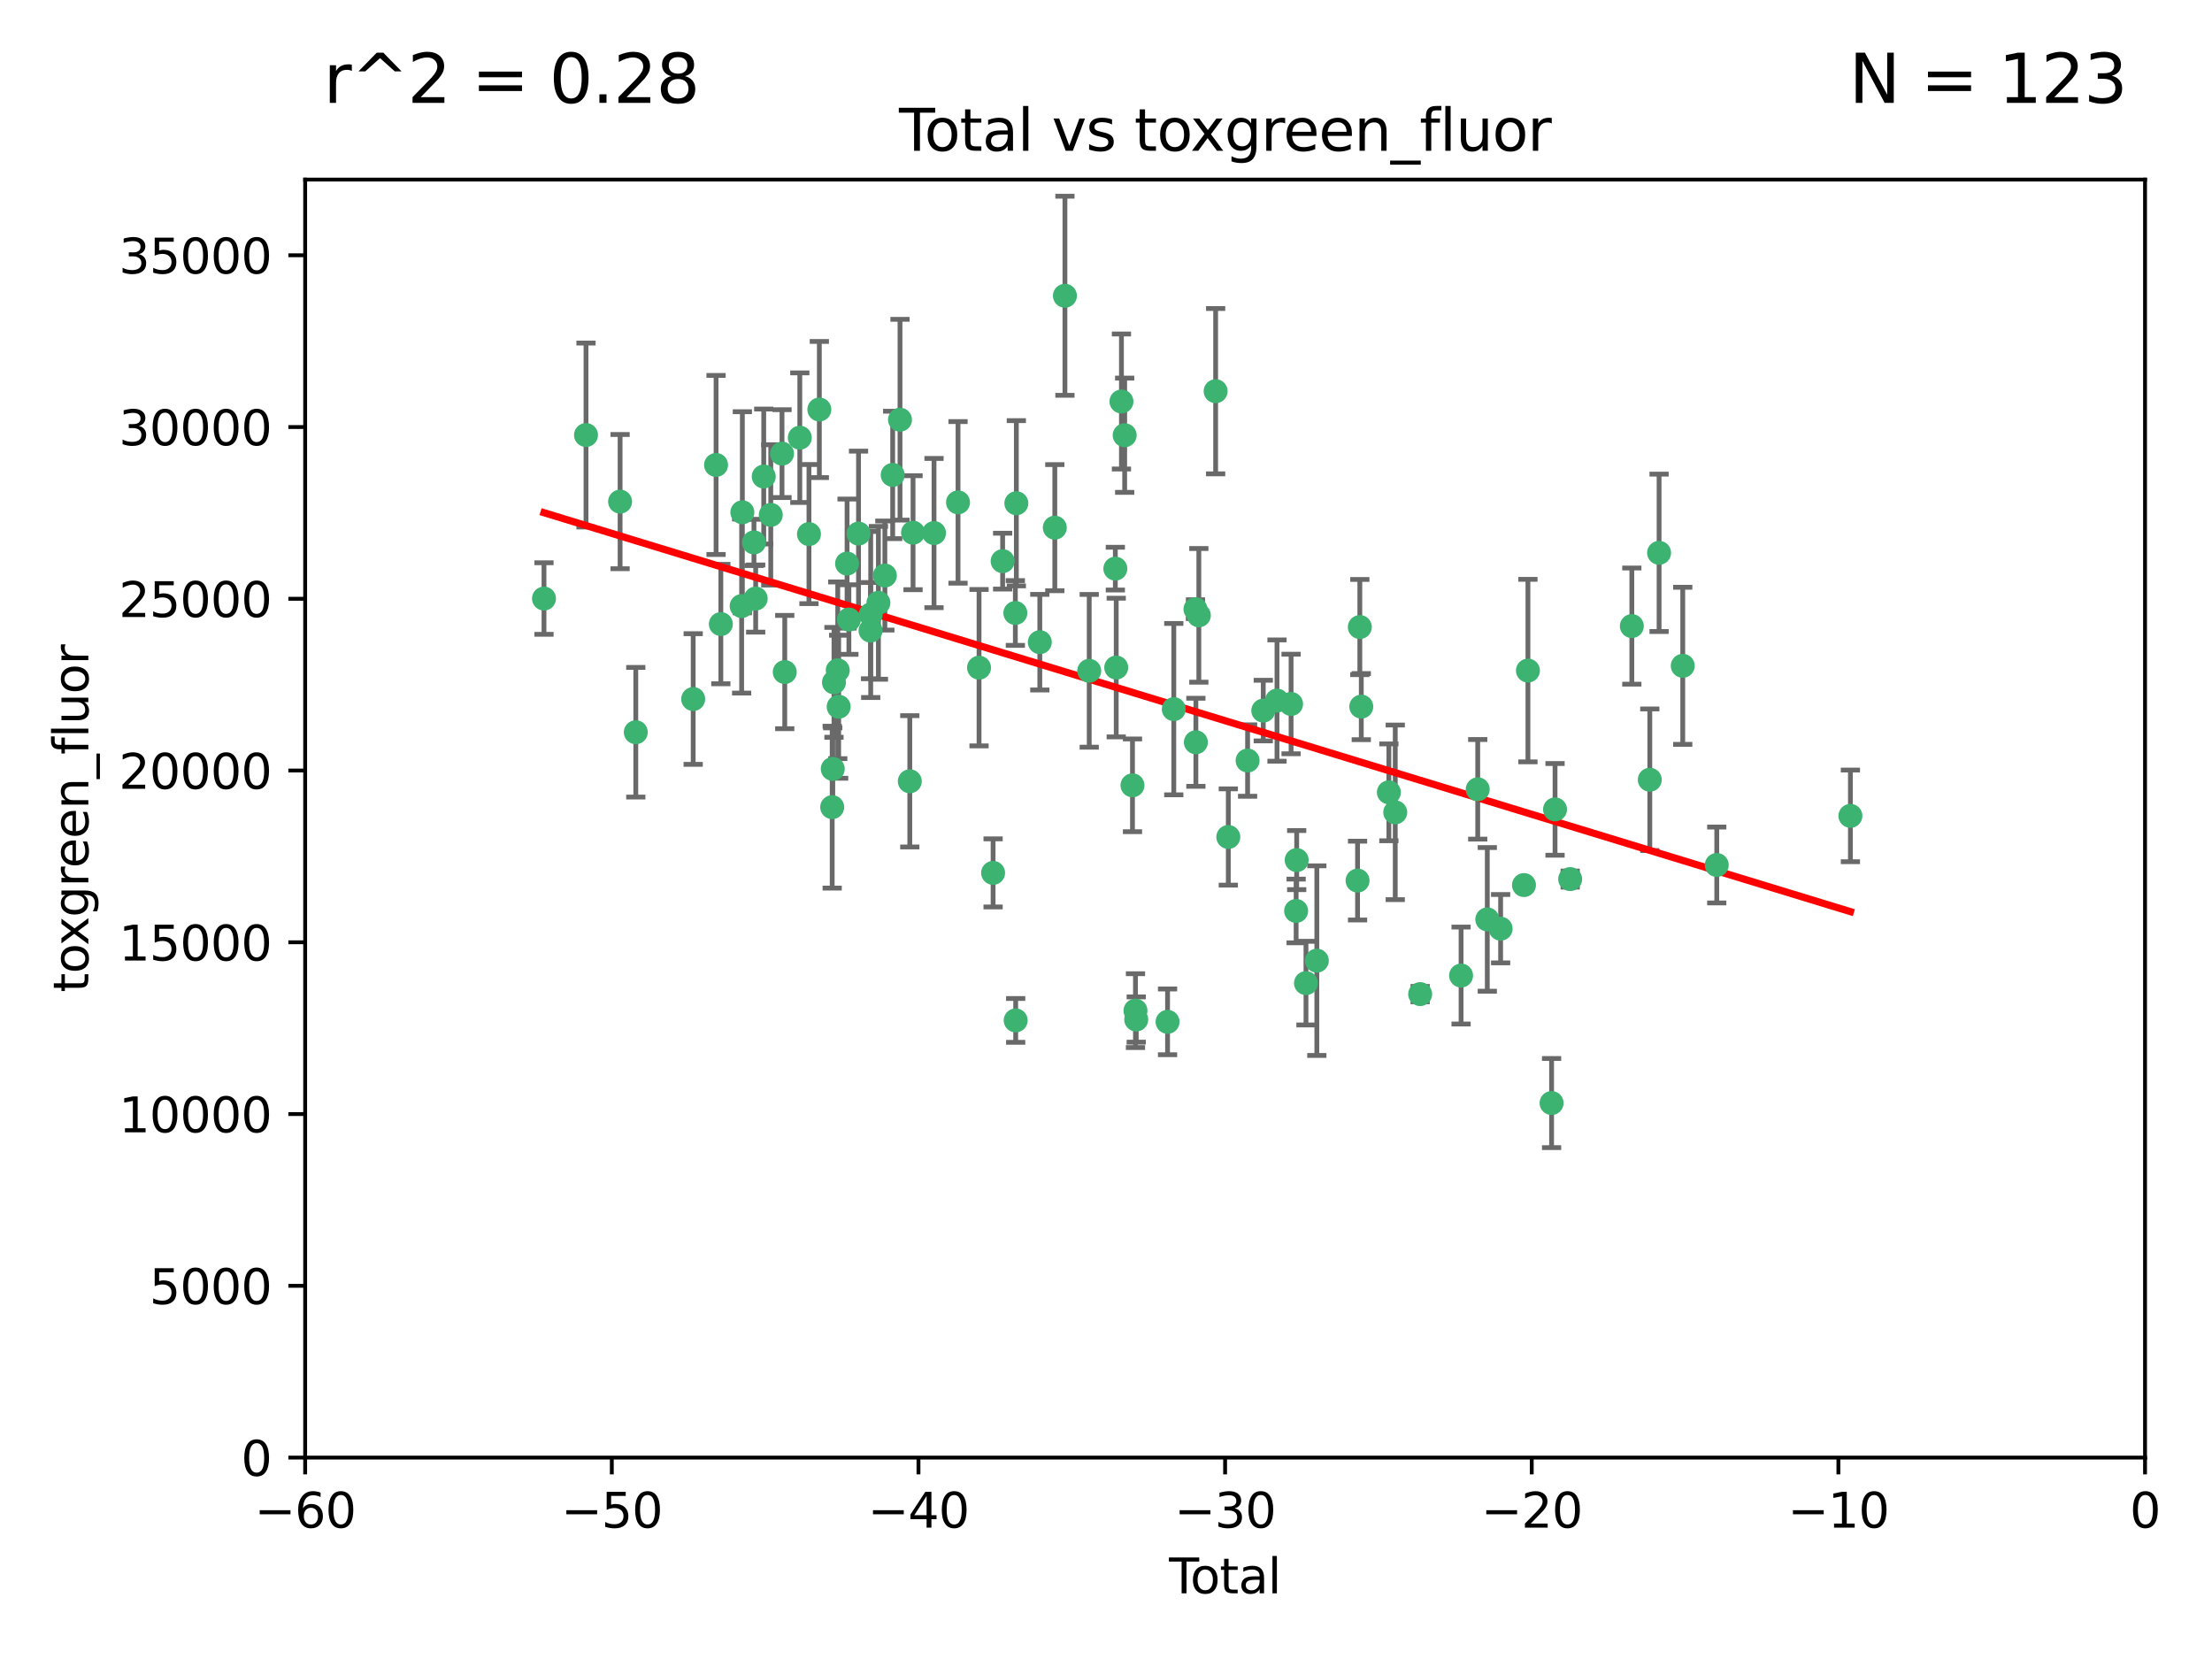 <?xml version="1.0" encoding="utf-8" standalone="no"?>
<!DOCTYPE svg PUBLIC "-//W3C//DTD SVG 1.1//EN"
  "http://www.w3.org/Graphics/SVG/1.1/DTD/svg11.dtd">
<svg xmlns:xlink="http://www.w3.org/1999/xlink" width="460.8pt" height="345.6pt" viewBox="0 0 460.8 345.6" xmlns="http://www.w3.org/2000/svg" version="1.1">
 <defs>
  <style type="text/css">*{stroke-linejoin: round; stroke-linecap: butt}</style>
 </defs>
 <g id="figure_1">
  <g id="patch_1">
   <path d="M 0 345.6 
L 460.8 345.6 
L 460.8 0 
L 0 0 
z
" style="fill: #ffffff"/>
  </g>
  <g id="axes_1">
   <g id="patch_2">
    <path d="M 63.571 303.64 
L 446.85 303.64 
L 446.85 37.411 
L 63.571 37.411 
z
" style="fill: #ffffff"/>
   </g>
   <g id="PathCollection_1">
    <defs>
     <path id="m1ef846efef" d="M 0 1.118 
C 0.297 1.118 0.581 1 0.791 0.791 
C 1 0.581 1.118 0.297 1.118 0 
C 1.118 -0.297 1 -0.581 0.791 -0.791 
C 0.581 -1 0.297 -1.118 0 -1.118 
C -0.297 -1.118 -0.581 -1 -0.791 -0.791 
C -1 -0.581 -1.118 -0.297 -1.118 0 
C -1.118 0.297 -1 0.581 -0.791 0.791 
C -0.581 1 -0.297 1.118 0 1.118 
z
" style="stroke: #3cb371"/>
    </defs>
    <g clip-path="url(#p5f2e98b38d)">
     <use xlink:href="#m1ef846efef" x="113.324" y="124.69" style="fill: #3cb371; stroke: #3cb371"/>
     <use xlink:href="#m1ef846efef" x="122.075" y="90.623" style="fill: #3cb371; stroke: #3cb371"/>
     <use xlink:href="#m1ef846efef" x="129.178" y="104.496" style="fill: #3cb371; stroke: #3cb371"/>
     <use xlink:href="#m1ef846efef" x="132.448" y="152.536" style="fill: #3cb371; stroke: #3cb371"/>
     <use xlink:href="#m1ef846efef" x="144.404" y="145.62" style="fill: #3cb371; stroke: #3cb371"/>
     <use xlink:href="#m1ef846efef" x="149.169" y="96.857" style="fill: #3cb371; stroke: #3cb371"/>
     <use xlink:href="#m1ef846efef" x="150.166" y="130.005" style="fill: #3cb371; stroke: #3cb371"/>
     <use xlink:href="#m1ef846efef" x="154.499" y="126.253" style="fill: #3cb371; stroke: #3cb371"/>
     <use xlink:href="#m1ef846efef" x="154.646" y="106.718" style="fill: #3cb371; stroke: #3cb371"/>
     <use xlink:href="#m1ef846efef" x="157.063" y="112.994" style="fill: #3cb371; stroke: #3cb371"/>
     <use xlink:href="#m1ef846efef" x="157.422" y="124.689" style="fill: #3cb371; stroke: #3cb371"/>
     <use xlink:href="#m1ef846efef" x="159.1" y="99.267" style="fill: #3cb371; stroke: #3cb371"/>
     <use xlink:href="#m1ef846efef" x="160.565" y="107.264" style="fill: #3cb371; stroke: #3cb371"/>
     <use xlink:href="#m1ef846efef" x="162.908" y="94.5" style="fill: #3cb371; stroke: #3cb371"/>
     <use xlink:href="#m1ef846efef" x="163.479" y="139.999" style="fill: #3cb371; stroke: #3cb371"/>
     <use xlink:href="#m1ef846efef" x="166.614" y="91.178" style="fill: #3cb371; stroke: #3cb371"/>
     <use xlink:href="#m1ef846efef" x="168.522" y="111.261" style="fill: #3cb371; stroke: #3cb371"/>
     <use xlink:href="#m1ef846efef" x="170.683" y="85.309" style="fill: #3cb371; stroke: #3cb371"/>
     <use xlink:href="#m1ef846efef" x="173.36" y="168.143" style="fill: #3cb371; stroke: #3cb371"/>
     <use xlink:href="#m1ef846efef" x="173.478" y="160.173" style="fill: #3cb371; stroke: #3cb371"/>
     <use xlink:href="#m1ef846efef" x="173.733" y="142.145" style="fill: #3cb371; stroke: #3cb371"/>
     <use xlink:href="#m1ef846efef" x="174.52" y="139.64" style="fill: #3cb371; stroke: #3cb371"/>
     <use xlink:href="#m1ef846efef" x="174.71" y="147.225" style="fill: #3cb371; stroke: #3cb371"/>
     <use xlink:href="#m1ef846efef" x="176.46" y="117.402" style="fill: #3cb371; stroke: #3cb371"/>
     <use xlink:href="#m1ef846efef" x="176.84" y="129.063" style="fill: #3cb371; stroke: #3cb371"/>
     <use xlink:href="#m1ef846efef" x="178.846" y="111.157" style="fill: #3cb371; stroke: #3cb371"/>
     <use xlink:href="#m1ef846efef" x="181.35" y="131.368" style="fill: #3cb371; stroke: #3cb371"/>
     <use xlink:href="#m1ef846efef" x="181.385" y="128.013" style="fill: #3cb371; stroke: #3cb371"/>
     <use xlink:href="#m1ef846efef" x="182.989" y="125.579" style="fill: #3cb371; stroke: #3cb371"/>
     <use xlink:href="#m1ef846efef" x="184.332" y="119.895" style="fill: #3cb371; stroke: #3cb371"/>
     <use xlink:href="#m1ef846efef" x="185.963" y="98.934" style="fill: #3cb371; stroke: #3cb371"/>
     <use xlink:href="#m1ef846efef" x="187.487" y="87.434" style="fill: #3cb371; stroke: #3cb371"/>
     <use xlink:href="#m1ef846efef" x="189.528" y="162.759" style="fill: #3cb371; stroke: #3cb371"/>
     <use xlink:href="#m1ef846efef" x="190.203" y="110.968" style="fill: #3cb371; stroke: #3cb371"/>
     <use xlink:href="#m1ef846efef" x="194.574" y="111.045" style="fill: #3cb371; stroke: #3cb371"/>
     <use xlink:href="#m1ef846efef" x="199.574" y="104.651" style="fill: #3cb371; stroke: #3cb371"/>
     <use xlink:href="#m1ef846efef" x="203.952" y="139.091" style="fill: #3cb371; stroke: #3cb371"/>
     <use xlink:href="#m1ef846efef" x="206.88" y="181.839" style="fill: #3cb371; stroke: #3cb371"/>
     <use xlink:href="#m1ef846efef" x="208.867" y="116.895" style="fill: #3cb371; stroke: #3cb371"/>
     <use xlink:href="#m1ef846efef" x="211.515" y="127.696" style="fill: #3cb371; stroke: #3cb371"/>
     <use xlink:href="#m1ef846efef" x="211.585" y="212.57" style="fill: #3cb371; stroke: #3cb371"/>
     <use xlink:href="#m1ef846efef" x="211.723" y="104.837" style="fill: #3cb371; stroke: #3cb371"/>
     <use xlink:href="#m1ef846efef" x="216.611" y="133.777" style="fill: #3cb371; stroke: #3cb371"/>
     <use xlink:href="#m1ef846efef" x="219.736" y="109.922" style="fill: #3cb371; stroke: #3cb371"/>
     <use xlink:href="#m1ef846efef" x="221.844" y="61.614" style="fill: #3cb371; stroke: #3cb371"/>
     <use xlink:href="#m1ef846efef" x="226.906" y="139.744" style="fill: #3cb371; stroke: #3cb371"/>
     <use xlink:href="#m1ef846efef" x="232.345" y="118.457" style="fill: #3cb371; stroke: #3cb371"/>
     <use xlink:href="#m1ef846efef" x="232.53" y="139.063" style="fill: #3cb371; stroke: #3cb371"/>
     <use xlink:href="#m1ef846efef" x="233.617" y="83.639" style="fill: #3cb371; stroke: #3cb371"/>
     <use xlink:href="#m1ef846efef" x="234.291" y="90.667" style="fill: #3cb371; stroke: #3cb371"/>
     <use xlink:href="#m1ef846efef" x="235.917" y="163.599" style="fill: #3cb371; stroke: #3cb371"/>
     <use xlink:href="#m1ef846efef" x="236.539" y="210.534" style="fill: #3cb371; stroke: #3cb371"/>
     <use xlink:href="#m1ef846efef" x="236.699" y="212.385" style="fill: #3cb371; stroke: #3cb371"/>
     <use xlink:href="#m1ef846efef" x="243.225" y="212.869" style="fill: #3cb371; stroke: #3cb371"/>
     <use xlink:href="#m1ef846efef" x="244.521" y="147.727" style="fill: #3cb371; stroke: #3cb371"/>
     <use xlink:href="#m1ef846efef" x="249.037" y="126.902" style="fill: #3cb371; stroke: #3cb371"/>
     <use xlink:href="#m1ef846efef" x="249.123" y="154.63" style="fill: #3cb371; stroke: #3cb371"/>
     <use xlink:href="#m1ef846efef" x="249.741" y="128.187" style="fill: #3cb371; stroke: #3cb371"/>
     <use xlink:href="#m1ef846efef" x="253.24" y="81.492" style="fill: #3cb371; stroke: #3cb371"/>
     <use xlink:href="#m1ef846efef" x="255.878" y="174.36" style="fill: #3cb371; stroke: #3cb371"/>
     <use xlink:href="#m1ef846efef" x="259.897" y="158.432" style="fill: #3cb371; stroke: #3cb371"/>
     <use xlink:href="#m1ef846efef" x="263.163" y="148.029" style="fill: #3cb371; stroke: #3cb371"/>
     <use xlink:href="#m1ef846efef" x="266.022" y="145.94" style="fill: #3cb371; stroke: #3cb371"/>
     <use xlink:href="#m1ef846efef" x="268.956" y="146.651" style="fill: #3cb371; stroke: #3cb371"/>
     <use xlink:href="#m1ef846efef" x="270.008" y="189.768" style="fill: #3cb371; stroke: #3cb371"/>
     <use xlink:href="#m1ef846efef" x="270.123" y="179.173" style="fill: #3cb371; stroke: #3cb371"/>
     <use xlink:href="#m1ef846efef" x="272.061" y="204.805" style="fill: #3cb371; stroke: #3cb371"/>
     <use xlink:href="#m1ef846efef" x="274.32" y="200.119" style="fill: #3cb371; stroke: #3cb371"/>
     <use xlink:href="#m1ef846efef" x="282.804" y="183.443" style="fill: #3cb371; stroke: #3cb371"/>
     <use xlink:href="#m1ef846efef" x="283.277" y="130.623" style="fill: #3cb371; stroke: #3cb371"/>
     <use xlink:href="#m1ef846efef" x="283.58" y="147.201" style="fill: #3cb371; stroke: #3cb371"/>
     <use xlink:href="#m1ef846efef" x="289.329" y="165.057" style="fill: #3cb371; stroke: #3cb371"/>
     <use xlink:href="#m1ef846efef" x="290.656" y="169.223" style="fill: #3cb371; stroke: #3cb371"/>
     <use xlink:href="#m1ef846efef" x="295.844" y="207.089" style="fill: #3cb371; stroke: #3cb371"/>
     <use xlink:href="#m1ef846efef" x="304.369" y="203.222" style="fill: #3cb371; stroke: #3cb371"/>
     <use xlink:href="#m1ef846efef" x="307.838" y="164.427" style="fill: #3cb371; stroke: #3cb371"/>
     <use xlink:href="#m1ef846efef" x="309.83" y="191.526" style="fill: #3cb371; stroke: #3cb371"/>
     <use xlink:href="#m1ef846efef" x="312.607" y="193.465" style="fill: #3cb371; stroke: #3cb371"/>
     <use xlink:href="#m1ef846efef" x="317.472" y="184.376" style="fill: #3cb371; stroke: #3cb371"/>
     <use xlink:href="#m1ef846efef" x="318.296" y="139.694" style="fill: #3cb371; stroke: #3cb371"/>
     <use xlink:href="#m1ef846efef" x="323.223" y="229.784" style="fill: #3cb371; stroke: #3cb371"/>
     <use xlink:href="#m1ef846efef" x="323.943" y="168.609" style="fill: #3cb371; stroke: #3cb371"/>
     <use xlink:href="#m1ef846efef" x="327.096" y="183.129" style="fill: #3cb371; stroke: #3cb371"/>
     <use xlink:href="#m1ef846efef" x="339.94" y="130.423" style="fill: #3cb371; stroke: #3cb371"/>
     <use xlink:href="#m1ef846efef" x="343.683" y="162.431" style="fill: #3cb371; stroke: #3cb371"/>
     <use xlink:href="#m1ef846efef" x="345.618" y="115.163" style="fill: #3cb371; stroke: #3cb371"/>
     <use xlink:href="#m1ef846efef" x="350.548" y="138.702" style="fill: #3cb371; stroke: #3cb371"/>
     <use xlink:href="#m1ef846efef" x="357.632" y="180.193" style="fill: #3cb371; stroke: #3cb371"/>
     <use xlink:href="#m1ef846efef" x="385.474" y="169.96" style="fill: #3cb371; stroke: #3cb371"/>
    </g>
   </g>
   <g id="matplotlib.axis_1">
    <g id="xtick_1">
     <g id="line2d_1">
      <defs>
       <path id="mdf57994e51" d="M 0 0 
L 0 3.5 
" style="stroke: #000000; stroke-width: 0.8"/>
      </defs>
      <g>
       <use xlink:href="#mdf57994e51" x="63.571" y="303.64" style="stroke: #000000; stroke-width: 0.8"/>
      </g>
     </g>
     <g id="text_1">
      <!-- −60 -->
      <g transform="translate(53.019 318.238)scale(0.1 -0.1)">
       <defs>
        <path id="DejaVuSans-2212" d="M 678 2272 
L 4684 2272 
L 4684 1741 
L 678 1741 
L 678 2272 
z
" transform="scale(0.016)"/>
        <path id="DejaVuSans-36" d="M 2113 2584 
Q 1688 2584 1439 2293 
Q 1191 2003 1191 1497 
Q 1191 994 1439 701 
Q 1688 409 2113 409 
Q 2538 409 2786 701 
Q 3034 994 3034 1497 
Q 3034 2003 2786 2293 
Q 2538 2584 2113 2584 
z
M 3366 4563 
L 3366 3988 
Q 3128 4100 2886 4159 
Q 2644 4219 2406 4219 
Q 1781 4219 1451 3797 
Q 1122 3375 1075 2522 
Q 1259 2794 1537 2939 
Q 1816 3084 2150 3084 
Q 2853 3084 3261 2657 
Q 3669 2231 3669 1497 
Q 3669 778 3244 343 
Q 2819 -91 2113 -91 
Q 1303 -91 875 529 
Q 447 1150 447 2328 
Q 447 3434 972 4092 
Q 1497 4750 2381 4750 
Q 2619 4750 2861 4703 
Q 3103 4656 3366 4563 
z
" transform="scale(0.016)"/>
        <path id="DejaVuSans-30" d="M 2034 4250 
Q 1547 4250 1301 3770 
Q 1056 3291 1056 2328 
Q 1056 1369 1301 889 
Q 1547 409 2034 409 
Q 2525 409 2770 889 
Q 3016 1369 3016 2328 
Q 3016 3291 2770 3770 
Q 2525 4250 2034 4250 
z
M 2034 4750 
Q 2819 4750 3233 4129 
Q 3647 3509 3647 2328 
Q 3647 1150 3233 529 
Q 2819 -91 2034 -91 
Q 1250 -91 836 529 
Q 422 1150 422 2328 
Q 422 3509 836 4129 
Q 1250 4750 2034 4750 
z
" transform="scale(0.016)"/>
       </defs>
       <use xlink:href="#DejaVuSans-2212"/>
       <use xlink:href="#DejaVuSans-36" x="83.789"/>
       <use xlink:href="#DejaVuSans-30" x="147.412"/>
      </g>
     </g>
    </g>
    <g id="xtick_2">
     <g id="line2d_2">
      <g>
       <use xlink:href="#mdf57994e51" x="127.451" y="303.64" style="stroke: #000000; stroke-width: 0.8"/>
      </g>
     </g>
     <g id="text_2">
      <!-- −50 -->
      <g transform="translate(116.899 318.238)scale(0.1 -0.1)">
       <defs>
        <path id="DejaVuSans-35" d="M 691 4666 
L 3169 4666 
L 3169 4134 
L 1269 4134 
L 1269 2991 
Q 1406 3038 1543 3061 
Q 1681 3084 1819 3084 
Q 2600 3084 3056 2656 
Q 3513 2228 3513 1497 
Q 3513 744 3044 326 
Q 2575 -91 1722 -91 
Q 1428 -91 1123 -41 
Q 819 9 494 109 
L 494 744 
Q 775 591 1075 516 
Q 1375 441 1709 441 
Q 2250 441 2565 725 
Q 2881 1009 2881 1497 
Q 2881 1984 2565 2268 
Q 2250 2553 1709 2553 
Q 1456 2553 1204 2497 
Q 953 2441 691 2322 
L 691 4666 
z
" transform="scale(0.016)"/>
       </defs>
       <use xlink:href="#DejaVuSans-2212"/>
       <use xlink:href="#DejaVuSans-35" x="83.789"/>
       <use xlink:href="#DejaVuSans-30" x="147.412"/>
      </g>
     </g>
    </g>
    <g id="xtick_3">
     <g id="line2d_3">
      <g>
       <use xlink:href="#mdf57994e51" x="191.331" y="303.64" style="stroke: #000000; stroke-width: 0.8"/>
      </g>
     </g>
     <g id="text_3">
      <!-- −40 -->
      <g transform="translate(180.778 318.238)scale(0.1 -0.1)">
       <defs>
        <path id="DejaVuSans-34" d="M 2419 4116 
L 825 1625 
L 2419 1625 
L 2419 4116 
z
M 2253 4666 
L 3047 4666 
L 3047 1625 
L 3713 1625 
L 3713 1100 
L 3047 1100 
L 3047 0 
L 2419 0 
L 2419 1100 
L 313 1100 
L 313 1709 
L 2253 4666 
z
" transform="scale(0.016)"/>
       </defs>
       <use xlink:href="#DejaVuSans-2212"/>
       <use xlink:href="#DejaVuSans-34" x="83.789"/>
       <use xlink:href="#DejaVuSans-30" x="147.412"/>
      </g>
     </g>
    </g>
    <g id="xtick_4">
     <g id="line2d_4">
      <g>
       <use xlink:href="#mdf57994e51" x="255.211" y="303.64" style="stroke: #000000; stroke-width: 0.8"/>
      </g>
     </g>
     <g id="text_4">
      <!-- −30 -->
      <g transform="translate(244.658 318.238)scale(0.1 -0.1)">
       <defs>
        <path id="DejaVuSans-33" d="M 2597 2516 
Q 3050 2419 3304 2112 
Q 3559 1806 3559 1356 
Q 3559 666 3084 287 
Q 2609 -91 1734 -91 
Q 1441 -91 1130 -33 
Q 819 25 488 141 
L 488 750 
Q 750 597 1062 519 
Q 1375 441 1716 441 
Q 2309 441 2620 675 
Q 2931 909 2931 1356 
Q 2931 1769 2642 2001 
Q 2353 2234 1838 2234 
L 1294 2234 
L 1294 2753 
L 1863 2753 
Q 2328 2753 2575 2939 
Q 2822 3125 2822 3475 
Q 2822 3834 2567 4026 
Q 2313 4219 1838 4219 
Q 1578 4219 1281 4162 
Q 984 4106 628 3988 
L 628 4550 
Q 988 4650 1302 4700 
Q 1616 4750 1894 4750 
Q 2613 4750 3031 4423 
Q 3450 4097 3450 3541 
Q 3450 3153 3228 2886 
Q 3006 2619 2597 2516 
z
" transform="scale(0.016)"/>
       </defs>
       <use xlink:href="#DejaVuSans-2212"/>
       <use xlink:href="#DejaVuSans-33" x="83.789"/>
       <use xlink:href="#DejaVuSans-30" x="147.412"/>
      </g>
     </g>
    </g>
    <g id="xtick_5">
     <g id="line2d_5">
      <g>
       <use xlink:href="#mdf57994e51" x="319.09" y="303.64" style="stroke: #000000; stroke-width: 0.8"/>
      </g>
     </g>
     <g id="text_5">
      <!-- −20 -->
      <g transform="translate(308.538 318.238)scale(0.1 -0.1)">
       <defs>
        <path id="DejaVuSans-32" d="M 1228 531 
L 3431 531 
L 3431 0 
L 469 0 
L 469 531 
Q 828 903 1448 1529 
Q 2069 2156 2228 2338 
Q 2531 2678 2651 2914 
Q 2772 3150 2772 3378 
Q 2772 3750 2511 3984 
Q 2250 4219 1831 4219 
Q 1534 4219 1204 4116 
Q 875 4013 500 3803 
L 500 4441 
Q 881 4594 1212 4672 
Q 1544 4750 1819 4750 
Q 2544 4750 2975 4387 
Q 3406 4025 3406 3419 
Q 3406 3131 3298 2873 
Q 3191 2616 2906 2266 
Q 2828 2175 2409 1742 
Q 1991 1309 1228 531 
z
" transform="scale(0.016)"/>
       </defs>
       <use xlink:href="#DejaVuSans-2212"/>
       <use xlink:href="#DejaVuSans-32" x="83.789"/>
       <use xlink:href="#DejaVuSans-30" x="147.412"/>
      </g>
     </g>
    </g>
    <g id="xtick_6">
     <g id="line2d_6">
      <g>
       <use xlink:href="#mdf57994e51" x="382.97" y="303.64" style="stroke: #000000; stroke-width: 0.8"/>
      </g>
     </g>
     <g id="text_6">
      <!-- −10 -->
      <g transform="translate(372.418 318.238)scale(0.1 -0.1)">
       <defs>
        <path id="DejaVuSans-31" d="M 794 531 
L 1825 531 
L 1825 4091 
L 703 3866 
L 703 4441 
L 1819 4666 
L 2450 4666 
L 2450 531 
L 3481 531 
L 3481 0 
L 794 0 
L 794 531 
z
" transform="scale(0.016)"/>
       </defs>
       <use xlink:href="#DejaVuSans-2212"/>
       <use xlink:href="#DejaVuSans-31" x="83.789"/>
       <use xlink:href="#DejaVuSans-30" x="147.412"/>
      </g>
     </g>
    </g>
    <g id="xtick_7">
     <g id="line2d_7">
      <g>
       <use xlink:href="#mdf57994e51" x="446.85" y="303.64" style="stroke: #000000; stroke-width: 0.8"/>
      </g>
     </g>
     <g id="text_7">
      <!-- 0 -->
      <g transform="translate(443.669 318.238)scale(0.1 -0.1)">
       <use xlink:href="#DejaVuSans-30"/>
      </g>
     </g>
    </g>
    <g id="text_8">
     <!-- Total -->
     <g transform="translate(243.534 331.917)scale(0.1 -0.1)">
      <defs>
       <path id="DejaVuSans-54" d="M -19 4666 
L 3928 4666 
L 3928 4134 
L 2272 4134 
L 2272 0 
L 1638 0 
L 1638 4134 
L -19 4134 
L -19 4666 
z
" transform="scale(0.016)"/>
       <path id="DejaVuSans-6f" d="M 1959 3097 
Q 1497 3097 1228 2736 
Q 959 2375 959 1747 
Q 959 1119 1226 758 
Q 1494 397 1959 397 
Q 2419 397 2687 759 
Q 2956 1122 2956 1747 
Q 2956 2369 2687 2733 
Q 2419 3097 1959 3097 
z
M 1959 3584 
Q 2709 3584 3137 3096 
Q 3566 2609 3566 1747 
Q 3566 888 3137 398 
Q 2709 -91 1959 -91 
Q 1206 -91 779 398 
Q 353 888 353 1747 
Q 353 2609 779 3096 
Q 1206 3584 1959 3584 
z
" transform="scale(0.016)"/>
       <path id="DejaVuSans-74" d="M 1172 4494 
L 1172 3500 
L 2356 3500 
L 2356 3053 
L 1172 3053 
L 1172 1153 
Q 1172 725 1289 603 
Q 1406 481 1766 481 
L 2356 481 
L 2356 0 
L 1766 0 
Q 1100 0 847 248 
Q 594 497 594 1153 
L 594 3053 
L 172 3053 
L 172 3500 
L 594 3500 
L 594 4494 
L 1172 4494 
z
" transform="scale(0.016)"/>
       <path id="DejaVuSans-61" d="M 2194 1759 
Q 1497 1759 1228 1600 
Q 959 1441 959 1056 
Q 959 750 1161 570 
Q 1363 391 1709 391 
Q 2188 391 2477 730 
Q 2766 1069 2766 1631 
L 2766 1759 
L 2194 1759 
z
M 3341 1997 
L 3341 0 
L 2766 0 
L 2766 531 
Q 2569 213 2275 61 
Q 1981 -91 1556 -91 
Q 1019 -91 701 211 
Q 384 513 384 1019 
Q 384 1609 779 1909 
Q 1175 2209 1959 2209 
L 2766 2209 
L 2766 2266 
Q 2766 2663 2505 2880 
Q 2244 3097 1772 3097 
Q 1472 3097 1187 3025 
Q 903 2953 641 2809 
L 641 3341 
Q 956 3463 1253 3523 
Q 1550 3584 1831 3584 
Q 2591 3584 2966 3190 
Q 3341 2797 3341 1997 
z
" transform="scale(0.016)"/>
       <path id="DejaVuSans-6c" d="M 603 4863 
L 1178 4863 
L 1178 0 
L 603 0 
L 603 4863 
z
" transform="scale(0.016)"/>
      </defs>
      <use xlink:href="#DejaVuSans-54"/>
      <use xlink:href="#DejaVuSans-6f" x="44.084"/>
      <use xlink:href="#DejaVuSans-74" x="105.266"/>
      <use xlink:href="#DejaVuSans-61" x="144.475"/>
      <use xlink:href="#DejaVuSans-6c" x="205.754"/>
     </g>
    </g>
   </g>
   <g id="matplotlib.axis_2">
    <g id="ytick_1">
     <g id="line2d_8">
      <defs>
       <path id="m1321a4585b" d="M 0 0 
L -3.5 0 
" style="stroke: #000000; stroke-width: 0.8"/>
      </defs>
      <g>
       <use xlink:href="#m1321a4585b" x="63.571" y="303.64" style="stroke: #000000; stroke-width: 0.8"/>
      </g>
     </g>
     <g id="text_9">
      <!-- 0 -->
      <g transform="translate(50.209 307.439)scale(0.1 -0.1)">
       <use xlink:href="#DejaVuSans-30"/>
      </g>
     </g>
    </g>
    <g id="ytick_2">
     <g id="line2d_9">
      <g>
       <use xlink:href="#m1321a4585b" x="63.571" y="267.859" style="stroke: #000000; stroke-width: 0.8"/>
      </g>
     </g>
     <g id="text_10">
      <!-- 5000 -->
      <g transform="translate(31.121 271.658)scale(0.1 -0.1)">
       <use xlink:href="#DejaVuSans-35"/>
       <use xlink:href="#DejaVuSans-30" x="63.623"/>
       <use xlink:href="#DejaVuSans-30" x="127.246"/>
       <use xlink:href="#DejaVuSans-30" x="190.869"/>
      </g>
     </g>
    </g>
    <g id="ytick_3">
     <g id="line2d_10">
      <g>
       <use xlink:href="#m1321a4585b" x="63.571" y="232.078" style="stroke: #000000; stroke-width: 0.8"/>
      </g>
     </g>
     <g id="text_11">
      <!-- 10000 -->
      <g transform="translate(24.759 235.878)scale(0.1 -0.1)">
       <use xlink:href="#DejaVuSans-31"/>
       <use xlink:href="#DejaVuSans-30" x="63.623"/>
       <use xlink:href="#DejaVuSans-30" x="127.246"/>
       <use xlink:href="#DejaVuSans-30" x="190.869"/>
       <use xlink:href="#DejaVuSans-30" x="254.492"/>
      </g>
     </g>
    </g>
    <g id="ytick_4">
     <g id="line2d_11">
      <g>
       <use xlink:href="#m1321a4585b" x="63.571" y="196.298" style="stroke: #000000; stroke-width: 0.8"/>
      </g>
     </g>
     <g id="text_12">
      <!-- 15000 -->
      <g transform="translate(24.759 200.097)scale(0.1 -0.1)">
       <use xlink:href="#DejaVuSans-31"/>
       <use xlink:href="#DejaVuSans-35" x="63.623"/>
       <use xlink:href="#DejaVuSans-30" x="127.246"/>
       <use xlink:href="#DejaVuSans-30" x="190.869"/>
       <use xlink:href="#DejaVuSans-30" x="254.492"/>
      </g>
     </g>
    </g>
    <g id="ytick_5">
     <g id="line2d_12">
      <g>
       <use xlink:href="#m1321a4585b" x="63.571" y="160.517" style="stroke: #000000; stroke-width: 0.8"/>
      </g>
     </g>
     <g id="text_13">
      <!-- 20000 -->
      <g transform="translate(24.759 164.316)scale(0.1 -0.1)">
       <use xlink:href="#DejaVuSans-32"/>
       <use xlink:href="#DejaVuSans-30" x="63.623"/>
       <use xlink:href="#DejaVuSans-30" x="127.246"/>
       <use xlink:href="#DejaVuSans-30" x="190.869"/>
       <use xlink:href="#DejaVuSans-30" x="254.492"/>
      </g>
     </g>
    </g>
    <g id="ytick_6">
     <g id="line2d_13">
      <g>
       <use xlink:href="#m1321a4585b" x="63.571" y="124.736" style="stroke: #000000; stroke-width: 0.8"/>
      </g>
     </g>
     <g id="text_14">
      <!-- 25000 -->
      <g transform="translate(24.759 128.535)scale(0.1 -0.1)">
       <use xlink:href="#DejaVuSans-32"/>
       <use xlink:href="#DejaVuSans-35" x="63.623"/>
       <use xlink:href="#DejaVuSans-30" x="127.246"/>
       <use xlink:href="#DejaVuSans-30" x="190.869"/>
       <use xlink:href="#DejaVuSans-30" x="254.492"/>
      </g>
     </g>
    </g>
    <g id="ytick_7">
     <g id="line2d_14">
      <g>
       <use xlink:href="#m1321a4585b" x="63.571" y="88.955" style="stroke: #000000; stroke-width: 0.8"/>
      </g>
     </g>
     <g id="text_15">
      <!-- 30000 -->
      <g transform="translate(24.759 92.754)scale(0.1 -0.1)">
       <use xlink:href="#DejaVuSans-33"/>
       <use xlink:href="#DejaVuSans-30" x="63.623"/>
       <use xlink:href="#DejaVuSans-30" x="127.246"/>
       <use xlink:href="#DejaVuSans-30" x="190.869"/>
       <use xlink:href="#DejaVuSans-30" x="254.492"/>
      </g>
     </g>
    </g>
    <g id="ytick_8">
     <g id="line2d_15">
      <g>
       <use xlink:href="#m1321a4585b" x="63.571" y="53.174" style="stroke: #000000; stroke-width: 0.8"/>
      </g>
     </g>
     <g id="text_16">
      <!-- 35000 -->
      <g transform="translate(24.759 56.974)scale(0.1 -0.1)">
       <use xlink:href="#DejaVuSans-33"/>
       <use xlink:href="#DejaVuSans-35" x="63.623"/>
       <use xlink:href="#DejaVuSans-30" x="127.246"/>
       <use xlink:href="#DejaVuSans-30" x="190.869"/>
       <use xlink:href="#DejaVuSans-30" x="254.492"/>
      </g>
     </g>
    </g>
    <g id="text_17">
     <!-- toxgreen_fluor -->
     <g transform="translate(18.401 206.72)rotate(-90)scale(0.1 -0.1)">
      <defs>
       <path id="DejaVuSans-78" d="M 3513 3500 
L 2247 1797 
L 3578 0 
L 2900 0 
L 1881 1375 
L 863 0 
L 184 0 
L 1544 1831 
L 300 3500 
L 978 3500 
L 1906 2253 
L 2834 3500 
L 3513 3500 
z
" transform="scale(0.016)"/>
       <path id="DejaVuSans-67" d="M 2906 1791 
Q 2906 2416 2648 2759 
Q 2391 3103 1925 3103 
Q 1463 3103 1205 2759 
Q 947 2416 947 1791 
Q 947 1169 1205 825 
Q 1463 481 1925 481 
Q 2391 481 2648 825 
Q 2906 1169 2906 1791 
z
M 3481 434 
Q 3481 -459 3084 -895 
Q 2688 -1331 1869 -1331 
Q 1566 -1331 1297 -1286 
Q 1028 -1241 775 -1147 
L 775 -588 
Q 1028 -725 1275 -790 
Q 1522 -856 1778 -856 
Q 2344 -856 2625 -561 
Q 2906 -266 2906 331 
L 2906 616 
Q 2728 306 2450 153 
Q 2172 0 1784 0 
Q 1141 0 747 490 
Q 353 981 353 1791 
Q 353 2603 747 3093 
Q 1141 3584 1784 3584 
Q 2172 3584 2450 3431 
Q 2728 3278 2906 2969 
L 2906 3500 
L 3481 3500 
L 3481 434 
z
" transform="scale(0.016)"/>
       <path id="DejaVuSans-72" d="M 2631 2963 
Q 2534 3019 2420 3045 
Q 2306 3072 2169 3072 
Q 1681 3072 1420 2755 
Q 1159 2438 1159 1844 
L 1159 0 
L 581 0 
L 581 3500 
L 1159 3500 
L 1159 2956 
Q 1341 3275 1631 3429 
Q 1922 3584 2338 3584 
Q 2397 3584 2469 3576 
Q 2541 3569 2628 3553 
L 2631 2963 
z
" transform="scale(0.016)"/>
       <path id="DejaVuSans-65" d="M 3597 1894 
L 3597 1613 
L 953 1613 
Q 991 1019 1311 708 
Q 1631 397 2203 397 
Q 2534 397 2845 478 
Q 3156 559 3463 722 
L 3463 178 
Q 3153 47 2828 -22 
Q 2503 -91 2169 -91 
Q 1331 -91 842 396 
Q 353 884 353 1716 
Q 353 2575 817 3079 
Q 1281 3584 2069 3584 
Q 2775 3584 3186 3129 
Q 3597 2675 3597 1894 
z
M 3022 2063 
Q 3016 2534 2758 2815 
Q 2500 3097 2075 3097 
Q 1594 3097 1305 2825 
Q 1016 2553 972 2059 
L 3022 2063 
z
" transform="scale(0.016)"/>
       <path id="DejaVuSans-6e" d="M 3513 2113 
L 3513 0 
L 2938 0 
L 2938 2094 
Q 2938 2591 2744 2837 
Q 2550 3084 2163 3084 
Q 1697 3084 1428 2787 
Q 1159 2491 1159 1978 
L 1159 0 
L 581 0 
L 581 3500 
L 1159 3500 
L 1159 2956 
Q 1366 3272 1645 3428 
Q 1925 3584 2291 3584 
Q 2894 3584 3203 3211 
Q 3513 2838 3513 2113 
z
" transform="scale(0.016)"/>
       <path id="DejaVuSans-5f" d="M 3263 -1063 
L 3263 -1509 
L -63 -1509 
L -63 -1063 
L 3263 -1063 
z
" transform="scale(0.016)"/>
       <path id="DejaVuSans-66" d="M 2375 4863 
L 2375 4384 
L 1825 4384 
Q 1516 4384 1395 4259 
Q 1275 4134 1275 3809 
L 1275 3500 
L 2222 3500 
L 2222 3053 
L 1275 3053 
L 1275 0 
L 697 0 
L 697 3053 
L 147 3053 
L 147 3500 
L 697 3500 
L 697 3744 
Q 697 4328 969 4595 
Q 1241 4863 1831 4863 
L 2375 4863 
z
" transform="scale(0.016)"/>
       <path id="DejaVuSans-75" d="M 544 1381 
L 544 3500 
L 1119 3500 
L 1119 1403 
Q 1119 906 1312 657 
Q 1506 409 1894 409 
Q 2359 409 2629 706 
Q 2900 1003 2900 1516 
L 2900 3500 
L 3475 3500 
L 3475 0 
L 2900 0 
L 2900 538 
Q 2691 219 2414 64 
Q 2138 -91 1772 -91 
Q 1169 -91 856 284 
Q 544 659 544 1381 
z
M 1991 3584 
L 1991 3584 
z
" transform="scale(0.016)"/>
      </defs>
      <use xlink:href="#DejaVuSans-74"/>
      <use xlink:href="#DejaVuSans-6f" x="39.209"/>
      <use xlink:href="#DejaVuSans-78" x="97.266"/>
      <use xlink:href="#DejaVuSans-67" x="156.445"/>
      <use xlink:href="#DejaVuSans-72" x="219.922"/>
      <use xlink:href="#DejaVuSans-65" x="258.785"/>
      <use xlink:href="#DejaVuSans-65" x="320.309"/>
      <use xlink:href="#DejaVuSans-6e" x="381.832"/>
      <use xlink:href="#DejaVuSans-5f" x="445.211"/>
      <use xlink:href="#DejaVuSans-66" x="495.211"/>
      <use xlink:href="#DejaVuSans-6c" x="530.416"/>
      <use xlink:href="#DejaVuSans-75" x="558.199"/>
      <use xlink:href="#DejaVuSans-6f" x="621.578"/>
      <use xlink:href="#DejaVuSans-72" x="682.76"/>
     </g>
    </g>
   </g>
   <g id="LineCollection_1">
    <path d="M 113.324 132.143 
L 113.324 117.237 
" clip-path="url(#p5f2e98b38d)" style="fill: none; stroke: #696969"/>
    <path d="M 122.075 109.781 
L 122.075 71.466 
" clip-path="url(#p5f2e98b38d)" style="fill: none; stroke: #696969"/>
    <path d="M 129.178 118.477 
L 129.178 90.515 
" clip-path="url(#p5f2e98b38d)" style="fill: none; stroke: #696969"/>
    <path d="M 132.448 166.039 
L 132.448 139.033 
" clip-path="url(#p5f2e98b38d)" style="fill: none; stroke: #696969"/>
    <path d="M 144.404 159.229 
L 144.404 132.011 
" clip-path="url(#p5f2e98b38d)" style="fill: none; stroke: #696969"/>
    <path d="M 149.169 115.505 
L 149.169 78.209 
" clip-path="url(#p5f2e98b38d)" style="fill: none; stroke: #696969"/>
    <path d="M 150.166 142.442 
L 150.166 117.567 
" clip-path="url(#p5f2e98b38d)" style="fill: none; stroke: #696969"/>
    <path d="M 154.499 144.376 
L 154.499 108.13 
" clip-path="url(#p5f2e98b38d)" style="fill: none; stroke: #696969"/>
    <path d="M 154.646 127.664 
L 154.646 85.772 
" clip-path="url(#p5f2e98b38d)" style="fill: none; stroke: #696969"/>
    <path d="M 157.063 117.812 
L 157.063 108.176 
" clip-path="url(#p5f2e98b38d)" style="fill: none; stroke: #696969"/>
    <path d="M 157.422 131.683 
L 157.422 117.696 
" clip-path="url(#p5f2e98b38d)" style="fill: none; stroke: #696969"/>
    <path d="M 159.1 113.322 
L 159.1 85.213 
" clip-path="url(#p5f2e98b38d)" style="fill: none; stroke: #696969"/>
    <path d="M 160.565 121.88 
L 160.565 92.647 
" clip-path="url(#p5f2e98b38d)" style="fill: none; stroke: #696969"/>
    <path d="M 162.908 103.651 
L 162.908 85.348 
" clip-path="url(#p5f2e98b38d)" style="fill: none; stroke: #696969"/>
    <path d="M 163.479 151.798 
L 163.479 128.2 
" clip-path="url(#p5f2e98b38d)" style="fill: none; stroke: #696969"/>
    <path d="M 166.614 104.675 
L 166.614 77.682 
" clip-path="url(#p5f2e98b38d)" style="fill: none; stroke: #696969"/>
    <path d="M 168.522 125.753 
L 168.522 96.768 
" clip-path="url(#p5f2e98b38d)" style="fill: none; stroke: #696969"/>
    <path d="M 170.683 99.491 
L 170.683 71.128 
" clip-path="url(#p5f2e98b38d)" style="fill: none; stroke: #696969"/>
    <path d="M 173.36 185.006 
L 173.36 151.281 
" clip-path="url(#p5f2e98b38d)" style="fill: none; stroke: #696969"/>
    <path d="M 173.478 168.723 
L 173.478 151.623 
" clip-path="url(#p5f2e98b38d)" style="fill: none; stroke: #696969"/>
    <path d="M 173.733 153.587 
L 173.733 130.704 
" clip-path="url(#p5f2e98b38d)" style="fill: none; stroke: #696969"/>
    <path d="M 174.52 158.046 
L 174.52 121.234 
" clip-path="url(#p5f2e98b38d)" style="fill: none; stroke: #696969"/>
    <path d="M 174.71 162.121 
L 174.71 132.33 
" clip-path="url(#p5f2e98b38d)" style="fill: none; stroke: #696969"/>
    <path d="M 176.46 130.841 
L 176.46 103.963 
" clip-path="url(#p5f2e98b38d)" style="fill: none; stroke: #696969"/>
    <path d="M 176.84 136.31 
L 176.84 121.816 
" clip-path="url(#p5f2e98b38d)" style="fill: none; stroke: #696969"/>
    <path d="M 178.846 128.336 
L 178.846 93.979 
" clip-path="url(#p5f2e98b38d)" style="fill: none; stroke: #696969"/>
    <path d="M 181.35 141.39 
L 181.35 121.347 
" clip-path="url(#p5f2e98b38d)" style="fill: none; stroke: #696969"/>
    <path d="M 181.385 145.305 
L 181.385 110.721 
" clip-path="url(#p5f2e98b38d)" style="fill: none; stroke: #696969"/>
    <path d="M 182.989 141.497 
L 182.989 109.662 
" clip-path="url(#p5f2e98b38d)" style="fill: none; stroke: #696969"/>
    <path d="M 184.332 131.252 
L 184.332 108.538 
" clip-path="url(#p5f2e98b38d)" style="fill: none; stroke: #696969"/>
    <path d="M 185.963 112.206 
L 185.963 85.663 
" clip-path="url(#p5f2e98b38d)" style="fill: none; stroke: #696969"/>
    <path d="M 187.487 108.351 
L 187.487 66.517 
" clip-path="url(#p5f2e98b38d)" style="fill: none; stroke: #696969"/>
    <path d="M 189.528 176.439 
L 189.528 149.08 
" clip-path="url(#p5f2e98b38d)" style="fill: none; stroke: #696969"/>
    <path d="M 190.203 122.844 
L 190.203 99.093 
" clip-path="url(#p5f2e98b38d)" style="fill: none; stroke: #696969"/>
    <path d="M 194.574 126.588 
L 194.574 95.502 
" clip-path="url(#p5f2e98b38d)" style="fill: none; stroke: #696969"/>
    <path d="M 199.574 121.481 
L 199.574 87.821 
" clip-path="url(#p5f2e98b38d)" style="fill: none; stroke: #696969"/>
    <path d="M 203.952 155.38 
L 203.952 122.802 
" clip-path="url(#p5f2e98b38d)" style="fill: none; stroke: #696969"/>
    <path d="M 206.88 188.932 
L 206.88 174.746 
" clip-path="url(#p5f2e98b38d)" style="fill: none; stroke: #696969"/>
    <path d="M 208.867 122.714 
L 208.867 111.075 
" clip-path="url(#p5f2e98b38d)" style="fill: none; stroke: #696969"/>
    <path d="M 211.515 134.441 
L 211.515 120.951 
" clip-path="url(#p5f2e98b38d)" style="fill: none; stroke: #696969"/>
    <path d="M 211.585 217.139 
L 211.585 208.002 
" clip-path="url(#p5f2e98b38d)" style="fill: none; stroke: #696969"/>
    <path d="M 211.723 122.048 
L 211.723 87.626 
" clip-path="url(#p5f2e98b38d)" style="fill: none; stroke: #696969"/>
    <path d="M 216.611 143.733 
L 216.611 123.822 
" clip-path="url(#p5f2e98b38d)" style="fill: none; stroke: #696969"/>
    <path d="M 219.736 123.06 
L 219.736 96.783 
" clip-path="url(#p5f2e98b38d)" style="fill: none; stroke: #696969"/>
    <path d="M 221.844 82.348 
L 221.844 40.879 
" clip-path="url(#p5f2e98b38d)" style="fill: none; stroke: #696969"/>
    <path d="M 226.906 155.653 
L 226.906 123.835 
" clip-path="url(#p5f2e98b38d)" style="fill: none; stroke: #696969"/>
    <path d="M 232.345 122.912 
L 232.345 114.001 
" clip-path="url(#p5f2e98b38d)" style="fill: none; stroke: #696969"/>
    <path d="M 232.53 153.504 
L 232.53 124.622 
" clip-path="url(#p5f2e98b38d)" style="fill: none; stroke: #696969"/>
    <path d="M 233.617 97.702 
L 233.617 69.575 
" clip-path="url(#p5f2e98b38d)" style="fill: none; stroke: #696969"/>
    <path d="M 234.291 102.568 
L 234.291 78.767 
" clip-path="url(#p5f2e98b38d)" style="fill: none; stroke: #696969"/>
    <path d="M 235.917 173.255 
L 235.917 153.942 
" clip-path="url(#p5f2e98b38d)" style="fill: none; stroke: #696969"/>
    <path d="M 236.539 218.223 
L 236.539 202.845 
" clip-path="url(#p5f2e98b38d)" style="fill: none; stroke: #696969"/>
    <path d="M 236.699 217.096 
L 236.699 207.674 
" clip-path="url(#p5f2e98b38d)" style="fill: none; stroke: #696969"/>
    <path d="M 243.225 219.717 
L 243.225 206.021 
" clip-path="url(#p5f2e98b38d)" style="fill: none; stroke: #696969"/>
    <path d="M 244.521 165.576 
L 244.521 129.878 
" clip-path="url(#p5f2e98b38d)" style="fill: none; stroke: #696969"/>
    <path d="M 249.037 128.865 
L 249.037 124.939 
" clip-path="url(#p5f2e98b38d)" style="fill: none; stroke: #696969"/>
    <path d="M 249.123 163.803 
L 249.123 145.457 
" clip-path="url(#p5f2e98b38d)" style="fill: none; stroke: #696969"/>
    <path d="M 249.741 142.109 
L 249.741 114.265 
" clip-path="url(#p5f2e98b38d)" style="fill: none; stroke: #696969"/>
    <path d="M 253.24 98.71 
L 253.24 64.274 
" clip-path="url(#p5f2e98b38d)" style="fill: none; stroke: #696969"/>
    <path d="M 255.878 184.389 
L 255.878 164.331 
" clip-path="url(#p5f2e98b38d)" style="fill: none; stroke: #696969"/>
    <path d="M 259.897 165.874 
L 259.897 150.99 
" clip-path="url(#p5f2e98b38d)" style="fill: none; stroke: #696969"/>
    <path d="M 263.163 154.342 
L 263.163 141.715 
" clip-path="url(#p5f2e98b38d)" style="fill: none; stroke: #696969"/>
    <path d="M 266.022 158.572 
L 266.022 133.308 
" clip-path="url(#p5f2e98b38d)" style="fill: none; stroke: #696969"/>
    <path d="M 268.956 157.023 
L 268.956 136.279 
" clip-path="url(#p5f2e98b38d)" style="fill: none; stroke: #696969"/>
    <path d="M 270.008 196.404 
L 270.008 183.133 
" clip-path="url(#p5f2e98b38d)" style="fill: none; stroke: #696969"/>
    <path d="M 270.123 185.329 
L 270.123 173.018 
" clip-path="url(#p5f2e98b38d)" style="fill: none; stroke: #696969"/>
    <path d="M 272.061 213.517 
L 272.061 196.093 
" clip-path="url(#p5f2e98b38d)" style="fill: none; stroke: #696969"/>
    <path d="M 274.32 219.869 
L 274.32 180.37 
" clip-path="url(#p5f2e98b38d)" style="fill: none; stroke: #696969"/>
    <path d="M 282.804 191.653 
L 282.804 175.233 
" clip-path="url(#p5f2e98b38d)" style="fill: none; stroke: #696969"/>
    <path d="M 283.277 140.536 
L 283.277 120.711 
" clip-path="url(#p5f2e98b38d)" style="fill: none; stroke: #696969"/>
    <path d="M 283.58 154.089 
L 283.58 140.313 
" clip-path="url(#p5f2e98b38d)" style="fill: none; stroke: #696969"/>
    <path d="M 289.329 175.144 
L 289.329 154.97 
" clip-path="url(#p5f2e98b38d)" style="fill: none; stroke: #696969"/>
    <path d="M 290.656 187.407 
L 290.656 151.039 
" clip-path="url(#p5f2e98b38d)" style="fill: none; stroke: #696969"/>
    <path d="M 295.844 208.689 
L 295.844 205.489 
" clip-path="url(#p5f2e98b38d)" style="fill: none; stroke: #696969"/>
    <path d="M 304.369 213.318 
L 304.369 193.126 
" clip-path="url(#p5f2e98b38d)" style="fill: none; stroke: #696969"/>
    <path d="M 307.838 174.8 
L 307.838 154.054 
" clip-path="url(#p5f2e98b38d)" style="fill: none; stroke: #696969"/>
    <path d="M 309.83 206.489 
L 309.83 176.563 
" clip-path="url(#p5f2e98b38d)" style="fill: none; stroke: #696969"/>
    <path d="M 312.607 200.584 
L 312.607 186.345 
" clip-path="url(#p5f2e98b38d)" style="fill: none; stroke: #696969"/>
    <path d="M 317.472 185.043 
L 317.472 183.709 
" clip-path="url(#p5f2e98b38d)" style="fill: none; stroke: #696969"/>
    <path d="M 318.296 158.704 
L 318.296 120.683 
" clip-path="url(#p5f2e98b38d)" style="fill: none; stroke: #696969"/>
    <path d="M 323.223 239.07 
L 323.223 220.499 
" clip-path="url(#p5f2e98b38d)" style="fill: none; stroke: #696969"/>
    <path d="M 323.943 178.161 
L 323.943 159.056 
" clip-path="url(#p5f2e98b38d)" style="fill: none; stroke: #696969"/>
    <path d="M 327.096 184.803 
L 327.096 181.455 
" clip-path="url(#p5f2e98b38d)" style="fill: none; stroke: #696969"/>
    <path d="M 339.94 142.521 
L 339.94 118.325 
" clip-path="url(#p5f2e98b38d)" style="fill: none; stroke: #696969"/>
    <path d="M 343.683 177.183 
L 343.683 147.679 
" clip-path="url(#p5f2e98b38d)" style="fill: none; stroke: #696969"/>
    <path d="M 345.618 131.554 
L 345.618 98.772 
" clip-path="url(#p5f2e98b38d)" style="fill: none; stroke: #696969"/>
    <path d="M 350.548 155.064 
L 350.548 122.34 
" clip-path="url(#p5f2e98b38d)" style="fill: none; stroke: #696969"/>
    <path d="M 357.632 188.096 
L 357.632 172.291 
" clip-path="url(#p5f2e98b38d)" style="fill: none; stroke: #696969"/>
    <path d="M 385.474 179.51 
L 385.474 160.41 
" clip-path="url(#p5f2e98b38d)" style="fill: none; stroke: #696969"/>
   </g>
   <g id="line2d_16">
    <defs>
     <path id="mf82d34085a" d="M 2 0 
L -2 -0 
" style="stroke: #696969"/>
    </defs>
    <g clip-path="url(#p5f2e98b38d)">
     <use xlink:href="#mf82d34085a" x="113.324" y="132.143" style="fill: #696969; stroke: #696969"/>
     <use xlink:href="#mf82d34085a" x="122.075" y="109.781" style="fill: #696969; stroke: #696969"/>
     <use xlink:href="#mf82d34085a" x="129.178" y="118.477" style="fill: #696969; stroke: #696969"/>
     <use xlink:href="#mf82d34085a" x="132.448" y="166.039" style="fill: #696969; stroke: #696969"/>
     <use xlink:href="#mf82d34085a" x="144.404" y="159.229" style="fill: #696969; stroke: #696969"/>
     <use xlink:href="#mf82d34085a" x="149.169" y="115.505" style="fill: #696969; stroke: #696969"/>
     <use xlink:href="#mf82d34085a" x="150.166" y="142.442" style="fill: #696969; stroke: #696969"/>
     <use xlink:href="#mf82d34085a" x="154.499" y="144.376" style="fill: #696969; stroke: #696969"/>
     <use xlink:href="#mf82d34085a" x="154.646" y="127.664" style="fill: #696969; stroke: #696969"/>
     <use xlink:href="#mf82d34085a" x="157.063" y="117.812" style="fill: #696969; stroke: #696969"/>
     <use xlink:href="#mf82d34085a" x="157.422" y="131.683" style="fill: #696969; stroke: #696969"/>
     <use xlink:href="#mf82d34085a" x="159.1" y="113.322" style="fill: #696969; stroke: #696969"/>
     <use xlink:href="#mf82d34085a" x="160.565" y="121.88" style="fill: #696969; stroke: #696969"/>
     <use xlink:href="#mf82d34085a" x="162.908" y="103.651" style="fill: #696969; stroke: #696969"/>
     <use xlink:href="#mf82d34085a" x="163.479" y="151.798" style="fill: #696969; stroke: #696969"/>
     <use xlink:href="#mf82d34085a" x="166.614" y="104.675" style="fill: #696969; stroke: #696969"/>
     <use xlink:href="#mf82d34085a" x="168.522" y="125.753" style="fill: #696969; stroke: #696969"/>
     <use xlink:href="#mf82d34085a" x="170.683" y="99.491" style="fill: #696969; stroke: #696969"/>
     <use xlink:href="#mf82d34085a" x="173.36" y="185.006" style="fill: #696969; stroke: #696969"/>
     <use xlink:href="#mf82d34085a" x="173.478" y="168.723" style="fill: #696969; stroke: #696969"/>
     <use xlink:href="#mf82d34085a" x="173.733" y="153.587" style="fill: #696969; stroke: #696969"/>
     <use xlink:href="#mf82d34085a" x="174.52" y="158.046" style="fill: #696969; stroke: #696969"/>
     <use xlink:href="#mf82d34085a" x="174.71" y="162.121" style="fill: #696969; stroke: #696969"/>
     <use xlink:href="#mf82d34085a" x="176.46" y="130.841" style="fill: #696969; stroke: #696969"/>
     <use xlink:href="#mf82d34085a" x="176.84" y="136.31" style="fill: #696969; stroke: #696969"/>
     <use xlink:href="#mf82d34085a" x="178.846" y="128.336" style="fill: #696969; stroke: #696969"/>
     <use xlink:href="#mf82d34085a" x="181.35" y="141.39" style="fill: #696969; stroke: #696969"/>
     <use xlink:href="#mf82d34085a" x="181.385" y="145.305" style="fill: #696969; stroke: #696969"/>
     <use xlink:href="#mf82d34085a" x="182.989" y="141.497" style="fill: #696969; stroke: #696969"/>
     <use xlink:href="#mf82d34085a" x="184.332" y="131.252" style="fill: #696969; stroke: #696969"/>
     <use xlink:href="#mf82d34085a" x="185.963" y="112.206" style="fill: #696969; stroke: #696969"/>
     <use xlink:href="#mf82d34085a" x="187.487" y="108.351" style="fill: #696969; stroke: #696969"/>
     <use xlink:href="#mf82d34085a" x="189.528" y="176.439" style="fill: #696969; stroke: #696969"/>
     <use xlink:href="#mf82d34085a" x="190.203" y="122.844" style="fill: #696969; stroke: #696969"/>
     <use xlink:href="#mf82d34085a" x="194.574" y="126.588" style="fill: #696969; stroke: #696969"/>
     <use xlink:href="#mf82d34085a" x="199.574" y="121.481" style="fill: #696969; stroke: #696969"/>
     <use xlink:href="#mf82d34085a" x="203.952" y="155.38" style="fill: #696969; stroke: #696969"/>
     <use xlink:href="#mf82d34085a" x="206.88" y="188.932" style="fill: #696969; stroke: #696969"/>
     <use xlink:href="#mf82d34085a" x="208.867" y="122.714" style="fill: #696969; stroke: #696969"/>
     <use xlink:href="#mf82d34085a" x="211.515" y="134.441" style="fill: #696969; stroke: #696969"/>
     <use xlink:href="#mf82d34085a" x="211.585" y="217.139" style="fill: #696969; stroke: #696969"/>
     <use xlink:href="#mf82d34085a" x="211.723" y="122.048" style="fill: #696969; stroke: #696969"/>
     <use xlink:href="#mf82d34085a" x="216.611" y="143.733" style="fill: #696969; stroke: #696969"/>
     <use xlink:href="#mf82d34085a" x="219.736" y="123.06" style="fill: #696969; stroke: #696969"/>
     <use xlink:href="#mf82d34085a" x="221.844" y="82.348" style="fill: #696969; stroke: #696969"/>
     <use xlink:href="#mf82d34085a" x="226.906" y="155.653" style="fill: #696969; stroke: #696969"/>
     <use xlink:href="#mf82d34085a" x="232.345" y="122.912" style="fill: #696969; stroke: #696969"/>
     <use xlink:href="#mf82d34085a" x="232.53" y="153.504" style="fill: #696969; stroke: #696969"/>
     <use xlink:href="#mf82d34085a" x="233.617" y="97.702" style="fill: #696969; stroke: #696969"/>
     <use xlink:href="#mf82d34085a" x="234.291" y="102.568" style="fill: #696969; stroke: #696969"/>
     <use xlink:href="#mf82d34085a" x="235.917" y="173.255" style="fill: #696969; stroke: #696969"/>
     <use xlink:href="#mf82d34085a" x="236.539" y="218.223" style="fill: #696969; stroke: #696969"/>
     <use xlink:href="#mf82d34085a" x="236.699" y="217.096" style="fill: #696969; stroke: #696969"/>
     <use xlink:href="#mf82d34085a" x="243.225" y="219.717" style="fill: #696969; stroke: #696969"/>
     <use xlink:href="#mf82d34085a" x="244.521" y="165.576" style="fill: #696969; stroke: #696969"/>
     <use xlink:href="#mf82d34085a" x="249.037" y="128.865" style="fill: #696969; stroke: #696969"/>
     <use xlink:href="#mf82d34085a" x="249.123" y="163.803" style="fill: #696969; stroke: #696969"/>
     <use xlink:href="#mf82d34085a" x="249.741" y="142.109" style="fill: #696969; stroke: #696969"/>
     <use xlink:href="#mf82d34085a" x="253.24" y="98.71" style="fill: #696969; stroke: #696969"/>
     <use xlink:href="#mf82d34085a" x="255.878" y="184.389" style="fill: #696969; stroke: #696969"/>
     <use xlink:href="#mf82d34085a" x="259.897" y="165.874" style="fill: #696969; stroke: #696969"/>
     <use xlink:href="#mf82d34085a" x="263.163" y="154.342" style="fill: #696969; stroke: #696969"/>
     <use xlink:href="#mf82d34085a" x="266.022" y="158.572" style="fill: #696969; stroke: #696969"/>
     <use xlink:href="#mf82d34085a" x="268.956" y="157.023" style="fill: #696969; stroke: #696969"/>
     <use xlink:href="#mf82d34085a" x="270.008" y="196.404" style="fill: #696969; stroke: #696969"/>
     <use xlink:href="#mf82d34085a" x="270.123" y="185.329" style="fill: #696969; stroke: #696969"/>
     <use xlink:href="#mf82d34085a" x="272.061" y="213.517" style="fill: #696969; stroke: #696969"/>
     <use xlink:href="#mf82d34085a" x="274.32" y="219.869" style="fill: #696969; stroke: #696969"/>
     <use xlink:href="#mf82d34085a" x="282.804" y="191.653" style="fill: #696969; stroke: #696969"/>
     <use xlink:href="#mf82d34085a" x="283.277" y="140.536" style="fill: #696969; stroke: #696969"/>
     <use xlink:href="#mf82d34085a" x="283.58" y="154.089" style="fill: #696969; stroke: #696969"/>
     <use xlink:href="#mf82d34085a" x="289.329" y="175.144" style="fill: #696969; stroke: #696969"/>
     <use xlink:href="#mf82d34085a" x="290.656" y="187.407" style="fill: #696969; stroke: #696969"/>
     <use xlink:href="#mf82d34085a" x="295.844" y="208.689" style="fill: #696969; stroke: #696969"/>
     <use xlink:href="#mf82d34085a" x="304.369" y="213.318" style="fill: #696969; stroke: #696969"/>
     <use xlink:href="#mf82d34085a" x="307.838" y="174.8" style="fill: #696969; stroke: #696969"/>
     <use xlink:href="#mf82d34085a" x="309.83" y="206.489" style="fill: #696969; stroke: #696969"/>
     <use xlink:href="#mf82d34085a" x="312.607" y="200.584" style="fill: #696969; stroke: #696969"/>
     <use xlink:href="#mf82d34085a" x="317.472" y="185.043" style="fill: #696969; stroke: #696969"/>
     <use xlink:href="#mf82d34085a" x="318.296" y="158.704" style="fill: #696969; stroke: #696969"/>
     <use xlink:href="#mf82d34085a" x="323.223" y="239.07" style="fill: #696969; stroke: #696969"/>
     <use xlink:href="#mf82d34085a" x="323.943" y="178.161" style="fill: #696969; stroke: #696969"/>
     <use xlink:href="#mf82d34085a" x="327.096" y="184.803" style="fill: #696969; stroke: #696969"/>
     <use xlink:href="#mf82d34085a" x="339.94" y="142.521" style="fill: #696969; stroke: #696969"/>
     <use xlink:href="#mf82d34085a" x="343.683" y="177.183" style="fill: #696969; stroke: #696969"/>
     <use xlink:href="#mf82d34085a" x="345.618" y="131.554" style="fill: #696969; stroke: #696969"/>
     <use xlink:href="#mf82d34085a" x="350.548" y="155.064" style="fill: #696969; stroke: #696969"/>
     <use xlink:href="#mf82d34085a" x="357.632" y="188.096" style="fill: #696969; stroke: #696969"/>
     <use xlink:href="#mf82d34085a" x="385.474" y="179.51" style="fill: #696969; stroke: #696969"/>
    </g>
   </g>
   <g id="line2d_17">
    <g clip-path="url(#p5f2e98b38d)">
     <use xlink:href="#mf82d34085a" x="113.324" y="117.237" style="fill: #696969; stroke: #696969"/>
     <use xlink:href="#mf82d34085a" x="122.075" y="71.466" style="fill: #696969; stroke: #696969"/>
     <use xlink:href="#mf82d34085a" x="129.178" y="90.515" style="fill: #696969; stroke: #696969"/>
     <use xlink:href="#mf82d34085a" x="132.448" y="139.033" style="fill: #696969; stroke: #696969"/>
     <use xlink:href="#mf82d34085a" x="144.404" y="132.011" style="fill: #696969; stroke: #696969"/>
     <use xlink:href="#mf82d34085a" x="149.169" y="78.209" style="fill: #696969; stroke: #696969"/>
     <use xlink:href="#mf82d34085a" x="150.166" y="117.567" style="fill: #696969; stroke: #696969"/>
     <use xlink:href="#mf82d34085a" x="154.499" y="108.13" style="fill: #696969; stroke: #696969"/>
     <use xlink:href="#mf82d34085a" x="154.646" y="85.772" style="fill: #696969; stroke: #696969"/>
     <use xlink:href="#mf82d34085a" x="157.063" y="108.176" style="fill: #696969; stroke: #696969"/>
     <use xlink:href="#mf82d34085a" x="157.422" y="117.696" style="fill: #696969; stroke: #696969"/>
     <use xlink:href="#mf82d34085a" x="159.1" y="85.213" style="fill: #696969; stroke: #696969"/>
     <use xlink:href="#mf82d34085a" x="160.565" y="92.647" style="fill: #696969; stroke: #696969"/>
     <use xlink:href="#mf82d34085a" x="162.908" y="85.348" style="fill: #696969; stroke: #696969"/>
     <use xlink:href="#mf82d34085a" x="163.479" y="128.2" style="fill: #696969; stroke: #696969"/>
     <use xlink:href="#mf82d34085a" x="166.614" y="77.682" style="fill: #696969; stroke: #696969"/>
     <use xlink:href="#mf82d34085a" x="168.522" y="96.768" style="fill: #696969; stroke: #696969"/>
     <use xlink:href="#mf82d34085a" x="170.683" y="71.128" style="fill: #696969; stroke: #696969"/>
     <use xlink:href="#mf82d34085a" x="173.36" y="151.281" style="fill: #696969; stroke: #696969"/>
     <use xlink:href="#mf82d34085a" x="173.478" y="151.623" style="fill: #696969; stroke: #696969"/>
     <use xlink:href="#mf82d34085a" x="173.733" y="130.704" style="fill: #696969; stroke: #696969"/>
     <use xlink:href="#mf82d34085a" x="174.52" y="121.234" style="fill: #696969; stroke: #696969"/>
     <use xlink:href="#mf82d34085a" x="174.71" y="132.33" style="fill: #696969; stroke: #696969"/>
     <use xlink:href="#mf82d34085a" x="176.46" y="103.963" style="fill: #696969; stroke: #696969"/>
     <use xlink:href="#mf82d34085a" x="176.84" y="121.816" style="fill: #696969; stroke: #696969"/>
     <use xlink:href="#mf82d34085a" x="178.846" y="93.979" style="fill: #696969; stroke: #696969"/>
     <use xlink:href="#mf82d34085a" x="181.35" y="121.347" style="fill: #696969; stroke: #696969"/>
     <use xlink:href="#mf82d34085a" x="181.385" y="110.721" style="fill: #696969; stroke: #696969"/>
     <use xlink:href="#mf82d34085a" x="182.989" y="109.662" style="fill: #696969; stroke: #696969"/>
     <use xlink:href="#mf82d34085a" x="184.332" y="108.538" style="fill: #696969; stroke: #696969"/>
     <use xlink:href="#mf82d34085a" x="185.963" y="85.663" style="fill: #696969; stroke: #696969"/>
     <use xlink:href="#mf82d34085a" x="187.487" y="66.517" style="fill: #696969; stroke: #696969"/>
     <use xlink:href="#mf82d34085a" x="189.528" y="149.08" style="fill: #696969; stroke: #696969"/>
     <use xlink:href="#mf82d34085a" x="190.203" y="99.093" style="fill: #696969; stroke: #696969"/>
     <use xlink:href="#mf82d34085a" x="194.574" y="95.502" style="fill: #696969; stroke: #696969"/>
     <use xlink:href="#mf82d34085a" x="199.574" y="87.821" style="fill: #696969; stroke: #696969"/>
     <use xlink:href="#mf82d34085a" x="203.952" y="122.802" style="fill: #696969; stroke: #696969"/>
     <use xlink:href="#mf82d34085a" x="206.88" y="174.746" style="fill: #696969; stroke: #696969"/>
     <use xlink:href="#mf82d34085a" x="208.867" y="111.075" style="fill: #696969; stroke: #696969"/>
     <use xlink:href="#mf82d34085a" x="211.515" y="120.951" style="fill: #696969; stroke: #696969"/>
     <use xlink:href="#mf82d34085a" x="211.585" y="208.002" style="fill: #696969; stroke: #696969"/>
     <use xlink:href="#mf82d34085a" x="211.723" y="87.626" style="fill: #696969; stroke: #696969"/>
     <use xlink:href="#mf82d34085a" x="216.611" y="123.822" style="fill: #696969; stroke: #696969"/>
     <use xlink:href="#mf82d34085a" x="219.736" y="96.783" style="fill: #696969; stroke: #696969"/>
     <use xlink:href="#mf82d34085a" x="221.844" y="40.879" style="fill: #696969; stroke: #696969"/>
     <use xlink:href="#mf82d34085a" x="226.906" y="123.835" style="fill: #696969; stroke: #696969"/>
     <use xlink:href="#mf82d34085a" x="232.345" y="114.001" style="fill: #696969; stroke: #696969"/>
     <use xlink:href="#mf82d34085a" x="232.53" y="124.622" style="fill: #696969; stroke: #696969"/>
     <use xlink:href="#mf82d34085a" x="233.617" y="69.575" style="fill: #696969; stroke: #696969"/>
     <use xlink:href="#mf82d34085a" x="234.291" y="78.767" style="fill: #696969; stroke: #696969"/>
     <use xlink:href="#mf82d34085a" x="235.917" y="153.942" style="fill: #696969; stroke: #696969"/>
     <use xlink:href="#mf82d34085a" x="236.539" y="202.845" style="fill: #696969; stroke: #696969"/>
     <use xlink:href="#mf82d34085a" x="236.699" y="207.674" style="fill: #696969; stroke: #696969"/>
     <use xlink:href="#mf82d34085a" x="243.225" y="206.021" style="fill: #696969; stroke: #696969"/>
     <use xlink:href="#mf82d34085a" x="244.521" y="129.878" style="fill: #696969; stroke: #696969"/>
     <use xlink:href="#mf82d34085a" x="249.037" y="124.939" style="fill: #696969; stroke: #696969"/>
     <use xlink:href="#mf82d34085a" x="249.123" y="145.457" style="fill: #696969; stroke: #696969"/>
     <use xlink:href="#mf82d34085a" x="249.741" y="114.265" style="fill: #696969; stroke: #696969"/>
     <use xlink:href="#mf82d34085a" x="253.24" y="64.274" style="fill: #696969; stroke: #696969"/>
     <use xlink:href="#mf82d34085a" x="255.878" y="164.331" style="fill: #696969; stroke: #696969"/>
     <use xlink:href="#mf82d34085a" x="259.897" y="150.99" style="fill: #696969; stroke: #696969"/>
     <use xlink:href="#mf82d34085a" x="263.163" y="141.715" style="fill: #696969; stroke: #696969"/>
     <use xlink:href="#mf82d34085a" x="266.022" y="133.308" style="fill: #696969; stroke: #696969"/>
     <use xlink:href="#mf82d34085a" x="268.956" y="136.279" style="fill: #696969; stroke: #696969"/>
     <use xlink:href="#mf82d34085a" x="270.008" y="183.133" style="fill: #696969; stroke: #696969"/>
     <use xlink:href="#mf82d34085a" x="270.123" y="173.018" style="fill: #696969; stroke: #696969"/>
     <use xlink:href="#mf82d34085a" x="272.061" y="196.093" style="fill: #696969; stroke: #696969"/>
     <use xlink:href="#mf82d34085a" x="274.32" y="180.37" style="fill: #696969; stroke: #696969"/>
     <use xlink:href="#mf82d34085a" x="282.804" y="175.233" style="fill: #696969; stroke: #696969"/>
     <use xlink:href="#mf82d34085a" x="283.277" y="120.711" style="fill: #696969; stroke: #696969"/>
     <use xlink:href="#mf82d34085a" x="283.58" y="140.313" style="fill: #696969; stroke: #696969"/>
     <use xlink:href="#mf82d34085a" x="289.329" y="154.97" style="fill: #696969; stroke: #696969"/>
     <use xlink:href="#mf82d34085a" x="290.656" y="151.039" style="fill: #696969; stroke: #696969"/>
     <use xlink:href="#mf82d34085a" x="295.844" y="205.489" style="fill: #696969; stroke: #696969"/>
     <use xlink:href="#mf82d34085a" x="304.369" y="193.126" style="fill: #696969; stroke: #696969"/>
     <use xlink:href="#mf82d34085a" x="307.838" y="154.054" style="fill: #696969; stroke: #696969"/>
     <use xlink:href="#mf82d34085a" x="309.83" y="176.563" style="fill: #696969; stroke: #696969"/>
     <use xlink:href="#mf82d34085a" x="312.607" y="186.345" style="fill: #696969; stroke: #696969"/>
     <use xlink:href="#mf82d34085a" x="317.472" y="183.709" style="fill: #696969; stroke: #696969"/>
     <use xlink:href="#mf82d34085a" x="318.296" y="120.683" style="fill: #696969; stroke: #696969"/>
     <use xlink:href="#mf82d34085a" x="323.223" y="220.499" style="fill: #696969; stroke: #696969"/>
     <use xlink:href="#mf82d34085a" x="323.943" y="159.056" style="fill: #696969; stroke: #696969"/>
     <use xlink:href="#mf82d34085a" x="327.096" y="181.455" style="fill: #696969; stroke: #696969"/>
     <use xlink:href="#mf82d34085a" x="339.94" y="118.325" style="fill: #696969; stroke: #696969"/>
     <use xlink:href="#mf82d34085a" x="343.683" y="147.679" style="fill: #696969; stroke: #696969"/>
     <use xlink:href="#mf82d34085a" x="345.618" y="98.772" style="fill: #696969; stroke: #696969"/>
     <use xlink:href="#mf82d34085a" x="350.548" y="122.34" style="fill: #696969; stroke: #696969"/>
     <use xlink:href="#mf82d34085a" x="357.632" y="172.291" style="fill: #696969; stroke: #696969"/>
     <use xlink:href="#mf82d34085a" x="385.474" y="160.41" style="fill: #696969; stroke: #696969"/>
    </g>
   </g>
   <g id="line2d_18">
    <path d="M 113.324 106.806 
L 122.075 109.478 
L 129.178 111.647 
L 132.448 112.646 
L 144.404 116.297 
L 149.169 117.752 
L 150.166 118.056 
L 154.499 119.38 
L 154.646 119.424 
L 157.063 120.162 
L 157.422 120.272 
L 159.1 120.784 
L 160.565 121.232 
L 162.908 121.947 
L 163.479 122.122 
L 166.614 123.079 
L 168.522 123.662 
L 170.683 124.322 
L 173.36 125.139 
L 173.478 125.175 
L 173.733 125.253 
L 174.52 125.493 
L 174.71 125.551 
L 176.46 126.086 
L 176.84 126.202 
L 178.846 126.814 
L 181.35 127.579 
L 181.385 127.59 
L 182.989 128.079 
L 184.332 128.49 
L 185.963 128.988 
L 187.487 129.453 
L 189.528 130.076 
L 190.203 130.282 
L 194.574 131.617 
L 199.574 133.144 
L 203.952 134.481 
L 206.88 135.375 
L 208.867 135.982 
L 211.515 136.791 
L 211.585 136.812 
L 211.723 136.854 
L 216.611 138.347 
L 219.736 139.301 
L 221.844 139.945 
L 226.906 141.491 
L 232.345 143.152 
L 232.53 143.208 
L 233.617 143.54 
L 234.291 143.746 
L 235.917 144.242 
L 236.539 144.432 
L 236.699 144.481 
L 243.225 146.474 
L 244.521 146.87 
L 249.037 148.249 
L 249.123 148.275 
L 249.741 148.464 
L 253.24 149.532 
L 255.878 150.338 
L 259.897 151.565 
L 263.163 152.562 
L 266.022 153.435 
L 268.956 154.331 
L 270.008 154.652 
L 270.123 154.688 
L 272.061 155.279 
L 274.32 155.969 
L 282.804 158.56 
L 283.277 158.704 
L 283.58 158.797 
L 289.329 160.553 
L 290.656 160.958 
L 295.844 162.542 
L 304.369 165.145 
L 307.838 166.205 
L 309.83 166.813 
L 312.607 167.661 
L 317.472 169.147 
L 318.296 169.398 
L 323.223 170.903 
L 323.943 171.123 
L 327.096 172.086 
L 339.94 176.008 
L 343.683 177.151 
L 345.618 177.742 
L 350.548 179.247 
L 357.632 181.41 
L 385.474 189.912 
" clip-path="url(#p5f2e98b38d)" style="fill: none; stroke: #ff0000; stroke-width: 1.5; stroke-linecap: square"/>
   </g>
   <g id="line2d_19">
    <defs>
     <path id="medc5883282" d="M 0 2 
C 0.53 2 1.039 1.789 1.414 1.414 
C 1.789 1.039 2 0.53 2 0 
C 2 -0.53 1.789 -1.039 1.414 -1.414 
C 1.039 -1.789 0.53 -2 0 -2 
C -0.53 -2 -1.039 -1.789 -1.414 -1.414 
C -1.789 -1.039 -2 -0.53 -2 0 
C -2 0.53 -1.789 1.039 -1.414 1.414 
C -1.039 1.789 -0.53 2 0 2 
z
" style="stroke: #3cb371"/>
    </defs>
    <g clip-path="url(#p5f2e98b38d)">
     <use xlink:href="#medc5883282" x="113.324" y="124.69" style="fill: #3cb371; stroke: #3cb371"/>
     <use xlink:href="#medc5883282" x="122.075" y="90.623" style="fill: #3cb371; stroke: #3cb371"/>
     <use xlink:href="#medc5883282" x="129.178" y="104.496" style="fill: #3cb371; stroke: #3cb371"/>
     <use xlink:href="#medc5883282" x="132.448" y="152.536" style="fill: #3cb371; stroke: #3cb371"/>
     <use xlink:href="#medc5883282" x="144.404" y="145.62" style="fill: #3cb371; stroke: #3cb371"/>
     <use xlink:href="#medc5883282" x="149.169" y="96.857" style="fill: #3cb371; stroke: #3cb371"/>
     <use xlink:href="#medc5883282" x="150.166" y="130.005" style="fill: #3cb371; stroke: #3cb371"/>
     <use xlink:href="#medc5883282" x="154.499" y="126.253" style="fill: #3cb371; stroke: #3cb371"/>
     <use xlink:href="#medc5883282" x="154.646" y="106.718" style="fill: #3cb371; stroke: #3cb371"/>
     <use xlink:href="#medc5883282" x="157.063" y="112.994" style="fill: #3cb371; stroke: #3cb371"/>
     <use xlink:href="#medc5883282" x="157.422" y="124.689" style="fill: #3cb371; stroke: #3cb371"/>
     <use xlink:href="#medc5883282" x="159.1" y="99.267" style="fill: #3cb371; stroke: #3cb371"/>
     <use xlink:href="#medc5883282" x="160.565" y="107.264" style="fill: #3cb371; stroke: #3cb371"/>
     <use xlink:href="#medc5883282" x="162.908" y="94.5" style="fill: #3cb371; stroke: #3cb371"/>
     <use xlink:href="#medc5883282" x="163.479" y="139.999" style="fill: #3cb371; stroke: #3cb371"/>
     <use xlink:href="#medc5883282" x="166.614" y="91.178" style="fill: #3cb371; stroke: #3cb371"/>
     <use xlink:href="#medc5883282" x="168.522" y="111.261" style="fill: #3cb371; stroke: #3cb371"/>
     <use xlink:href="#medc5883282" x="170.683" y="85.309" style="fill: #3cb371; stroke: #3cb371"/>
     <use xlink:href="#medc5883282" x="173.36" y="168.143" style="fill: #3cb371; stroke: #3cb371"/>
     <use xlink:href="#medc5883282" x="173.478" y="160.173" style="fill: #3cb371; stroke: #3cb371"/>
     <use xlink:href="#medc5883282" x="173.733" y="142.145" style="fill: #3cb371; stroke: #3cb371"/>
     <use xlink:href="#medc5883282" x="174.52" y="139.64" style="fill: #3cb371; stroke: #3cb371"/>
     <use xlink:href="#medc5883282" x="174.71" y="147.225" style="fill: #3cb371; stroke: #3cb371"/>
     <use xlink:href="#medc5883282" x="176.46" y="117.402" style="fill: #3cb371; stroke: #3cb371"/>
     <use xlink:href="#medc5883282" x="176.84" y="129.063" style="fill: #3cb371; stroke: #3cb371"/>
     <use xlink:href="#medc5883282" x="178.846" y="111.157" style="fill: #3cb371; stroke: #3cb371"/>
     <use xlink:href="#medc5883282" x="181.35" y="131.368" style="fill: #3cb371; stroke: #3cb371"/>
     <use xlink:href="#medc5883282" x="181.385" y="128.013" style="fill: #3cb371; stroke: #3cb371"/>
     <use xlink:href="#medc5883282" x="182.989" y="125.579" style="fill: #3cb371; stroke: #3cb371"/>
     <use xlink:href="#medc5883282" x="184.332" y="119.895" style="fill: #3cb371; stroke: #3cb371"/>
     <use xlink:href="#medc5883282" x="185.963" y="98.934" style="fill: #3cb371; stroke: #3cb371"/>
     <use xlink:href="#medc5883282" x="187.487" y="87.434" style="fill: #3cb371; stroke: #3cb371"/>
     <use xlink:href="#medc5883282" x="189.528" y="162.759" style="fill: #3cb371; stroke: #3cb371"/>
     <use xlink:href="#medc5883282" x="190.203" y="110.968" style="fill: #3cb371; stroke: #3cb371"/>
     <use xlink:href="#medc5883282" x="194.574" y="111.045" style="fill: #3cb371; stroke: #3cb371"/>
     <use xlink:href="#medc5883282" x="199.574" y="104.651" style="fill: #3cb371; stroke: #3cb371"/>
     <use xlink:href="#medc5883282" x="203.952" y="139.091" style="fill: #3cb371; stroke: #3cb371"/>
     <use xlink:href="#medc5883282" x="206.88" y="181.839" style="fill: #3cb371; stroke: #3cb371"/>
     <use xlink:href="#medc5883282" x="208.867" y="116.895" style="fill: #3cb371; stroke: #3cb371"/>
     <use xlink:href="#medc5883282" x="211.515" y="127.696" style="fill: #3cb371; stroke: #3cb371"/>
     <use xlink:href="#medc5883282" x="211.585" y="212.57" style="fill: #3cb371; stroke: #3cb371"/>
     <use xlink:href="#medc5883282" x="211.723" y="104.837" style="fill: #3cb371; stroke: #3cb371"/>
     <use xlink:href="#medc5883282" x="216.611" y="133.777" style="fill: #3cb371; stroke: #3cb371"/>
     <use xlink:href="#medc5883282" x="219.736" y="109.922" style="fill: #3cb371; stroke: #3cb371"/>
     <use xlink:href="#medc5883282" x="221.844" y="61.614" style="fill: #3cb371; stroke: #3cb371"/>
     <use xlink:href="#medc5883282" x="226.906" y="139.744" style="fill: #3cb371; stroke: #3cb371"/>
     <use xlink:href="#medc5883282" x="232.345" y="118.457" style="fill: #3cb371; stroke: #3cb371"/>
     <use xlink:href="#medc5883282" x="232.53" y="139.063" style="fill: #3cb371; stroke: #3cb371"/>
     <use xlink:href="#medc5883282" x="233.617" y="83.639" style="fill: #3cb371; stroke: #3cb371"/>
     <use xlink:href="#medc5883282" x="234.291" y="90.667" style="fill: #3cb371; stroke: #3cb371"/>
     <use xlink:href="#medc5883282" x="235.917" y="163.599" style="fill: #3cb371; stroke: #3cb371"/>
     <use xlink:href="#medc5883282" x="236.539" y="210.534" style="fill: #3cb371; stroke: #3cb371"/>
     <use xlink:href="#medc5883282" x="236.699" y="212.385" style="fill: #3cb371; stroke: #3cb371"/>
     <use xlink:href="#medc5883282" x="243.225" y="212.869" style="fill: #3cb371; stroke: #3cb371"/>
     <use xlink:href="#medc5883282" x="244.521" y="147.727" style="fill: #3cb371; stroke: #3cb371"/>
     <use xlink:href="#medc5883282" x="249.037" y="126.902" style="fill: #3cb371; stroke: #3cb371"/>
     <use xlink:href="#medc5883282" x="249.123" y="154.63" style="fill: #3cb371; stroke: #3cb371"/>
     <use xlink:href="#medc5883282" x="249.741" y="128.187" style="fill: #3cb371; stroke: #3cb371"/>
     <use xlink:href="#medc5883282" x="253.24" y="81.492" style="fill: #3cb371; stroke: #3cb371"/>
     <use xlink:href="#medc5883282" x="255.878" y="174.36" style="fill: #3cb371; stroke: #3cb371"/>
     <use xlink:href="#medc5883282" x="259.897" y="158.432" style="fill: #3cb371; stroke: #3cb371"/>
     <use xlink:href="#medc5883282" x="263.163" y="148.029" style="fill: #3cb371; stroke: #3cb371"/>
     <use xlink:href="#medc5883282" x="266.022" y="145.94" style="fill: #3cb371; stroke: #3cb371"/>
     <use xlink:href="#medc5883282" x="268.956" y="146.651" style="fill: #3cb371; stroke: #3cb371"/>
     <use xlink:href="#medc5883282" x="270.008" y="189.768" style="fill: #3cb371; stroke: #3cb371"/>
     <use xlink:href="#medc5883282" x="270.123" y="179.173" style="fill: #3cb371; stroke: #3cb371"/>
     <use xlink:href="#medc5883282" x="272.061" y="204.805" style="fill: #3cb371; stroke: #3cb371"/>
     <use xlink:href="#medc5883282" x="274.32" y="200.119" style="fill: #3cb371; stroke: #3cb371"/>
     <use xlink:href="#medc5883282" x="282.804" y="183.443" style="fill: #3cb371; stroke: #3cb371"/>
     <use xlink:href="#medc5883282" x="283.277" y="130.623" style="fill: #3cb371; stroke: #3cb371"/>
     <use xlink:href="#medc5883282" x="283.58" y="147.201" style="fill: #3cb371; stroke: #3cb371"/>
     <use xlink:href="#medc5883282" x="289.329" y="165.057" style="fill: #3cb371; stroke: #3cb371"/>
     <use xlink:href="#medc5883282" x="290.656" y="169.223" style="fill: #3cb371; stroke: #3cb371"/>
     <use xlink:href="#medc5883282" x="295.844" y="207.089" style="fill: #3cb371; stroke: #3cb371"/>
     <use xlink:href="#medc5883282" x="304.369" y="203.222" style="fill: #3cb371; stroke: #3cb371"/>
     <use xlink:href="#medc5883282" x="307.838" y="164.427" style="fill: #3cb371; stroke: #3cb371"/>
     <use xlink:href="#medc5883282" x="309.83" y="191.526" style="fill: #3cb371; stroke: #3cb371"/>
     <use xlink:href="#medc5883282" x="312.607" y="193.465" style="fill: #3cb371; stroke: #3cb371"/>
     <use xlink:href="#medc5883282" x="317.472" y="184.376" style="fill: #3cb371; stroke: #3cb371"/>
     <use xlink:href="#medc5883282" x="318.296" y="139.694" style="fill: #3cb371; stroke: #3cb371"/>
     <use xlink:href="#medc5883282" x="323.223" y="229.784" style="fill: #3cb371; stroke: #3cb371"/>
     <use xlink:href="#medc5883282" x="323.943" y="168.609" style="fill: #3cb371; stroke: #3cb371"/>
     <use xlink:href="#medc5883282" x="327.096" y="183.129" style="fill: #3cb371; stroke: #3cb371"/>
     <use xlink:href="#medc5883282" x="339.94" y="130.423" style="fill: #3cb371; stroke: #3cb371"/>
     <use xlink:href="#medc5883282" x="343.683" y="162.431" style="fill: #3cb371; stroke: #3cb371"/>
     <use xlink:href="#medc5883282" x="345.618" y="115.163" style="fill: #3cb371; stroke: #3cb371"/>
     <use xlink:href="#medc5883282" x="350.548" y="138.702" style="fill: #3cb371; stroke: #3cb371"/>
     <use xlink:href="#medc5883282" x="357.632" y="180.193" style="fill: #3cb371; stroke: #3cb371"/>
     <use xlink:href="#medc5883282" x="385.474" y="169.96" style="fill: #3cb371; stroke: #3cb371"/>
    </g>
   </g>
   <g id="patch_3">
    <path d="M 63.571 303.64 
L 63.571 37.411 
" style="fill: none; stroke: #000000; stroke-width: 0.8; stroke-linejoin: miter; stroke-linecap: square"/>
   </g>
   <g id="patch_4">
    <path d="M 446.85 303.64 
L 446.85 37.411 
" style="fill: none; stroke: #000000; stroke-width: 0.8; stroke-linejoin: miter; stroke-linecap: square"/>
   </g>
   <g id="patch_5">
    <path d="M 63.571 303.64 
L 446.85 303.64 
" style="fill: none; stroke: #000000; stroke-width: 0.8; stroke-linejoin: miter; stroke-linecap: square"/>
   </g>
   <g id="patch_6">
    <path d="M 63.571 37.411 
L 446.85 37.411 
" style="fill: none; stroke: #000000; stroke-width: 0.8; stroke-linejoin: miter; stroke-linecap: square"/>
   </g>
   <g id="text_18">
    <!-- N = 123 -->
    <g transform="translate(385.191 21.426)scale(0.14 -0.14)">
     <defs>
      <path id="DejaVuSans-4e" d="M 628 4666 
L 1478 4666 
L 3547 763 
L 3547 4666 
L 4159 4666 
L 4159 0 
L 3309 0 
L 1241 3903 
L 1241 0 
L 628 0 
L 628 4666 
z
" transform="scale(0.016)"/>
      <path id="DejaVuSans-20" transform="scale(0.016)"/>
      <path id="DejaVuSans-3d" d="M 678 2906 
L 4684 2906 
L 4684 2381 
L 678 2381 
L 678 2906 
z
M 678 1631 
L 4684 1631 
L 4684 1100 
L 678 1100 
L 678 1631 
z
" transform="scale(0.016)"/>
     </defs>
     <use xlink:href="#DejaVuSans-4e"/>
     <use xlink:href="#DejaVuSans-20" x="74.805"/>
     <use xlink:href="#DejaVuSans-3d" x="106.592"/>
     <use xlink:href="#DejaVuSans-20" x="190.381"/>
     <use xlink:href="#DejaVuSans-31" x="222.168"/>
     <use xlink:href="#DejaVuSans-32" x="285.791"/>
     <use xlink:href="#DejaVuSans-33" x="349.414"/>
    </g>
   </g>
   <g id="text_19">
    <!-- r^2 = 0.28 -->
    <g transform="translate(67.404 21.426)scale(0.14 -0.14)">
     <defs>
      <path id="DejaVuSans-5e" d="M 2988 4666 
L 4684 2925 
L 4056 2925 
L 2681 4159 
L 1306 2925 
L 678 2925 
L 2375 4666 
L 2988 4666 
z
" transform="scale(0.016)"/>
      <path id="DejaVuSans-2e" d="M 684 794 
L 1344 794 
L 1344 0 
L 684 0 
L 684 794 
z
" transform="scale(0.016)"/>
      <path id="DejaVuSans-38" d="M 2034 2216 
Q 1584 2216 1326 1975 
Q 1069 1734 1069 1313 
Q 1069 891 1326 650 
Q 1584 409 2034 409 
Q 2484 409 2743 651 
Q 3003 894 3003 1313 
Q 3003 1734 2745 1975 
Q 2488 2216 2034 2216 
z
M 1403 2484 
Q 997 2584 770 2862 
Q 544 3141 544 3541 
Q 544 4100 942 4425 
Q 1341 4750 2034 4750 
Q 2731 4750 3128 4425 
Q 3525 4100 3525 3541 
Q 3525 3141 3298 2862 
Q 3072 2584 2669 2484 
Q 3125 2378 3379 2068 
Q 3634 1759 3634 1313 
Q 3634 634 3220 271 
Q 2806 -91 2034 -91 
Q 1263 -91 848 271 
Q 434 634 434 1313 
Q 434 1759 690 2068 
Q 947 2378 1403 2484 
z
M 1172 3481 
Q 1172 3119 1398 2916 
Q 1625 2713 2034 2713 
Q 2441 2713 2670 2916 
Q 2900 3119 2900 3481 
Q 2900 3844 2670 4047 
Q 2441 4250 2034 4250 
Q 1625 4250 1398 4047 
Q 1172 3844 1172 3481 
z
" transform="scale(0.016)"/>
     </defs>
     <use xlink:href="#DejaVuSans-72"/>
     <use xlink:href="#DejaVuSans-5e" x="41.113"/>
     <use xlink:href="#DejaVuSans-32" x="124.902"/>
     <use xlink:href="#DejaVuSans-20" x="188.525"/>
     <use xlink:href="#DejaVuSans-3d" x="220.312"/>
     <use xlink:href="#DejaVuSans-20" x="304.102"/>
     <use xlink:href="#DejaVuSans-30" x="335.889"/>
     <use xlink:href="#DejaVuSans-2e" x="399.512"/>
     <use xlink:href="#DejaVuSans-32" x="431.299"/>
     <use xlink:href="#DejaVuSans-38" x="494.922"/>
    </g>
   </g>
   <g id="text_20">
    <!-- Total vs toxgreen_fluor -->
    <g transform="translate(187.275 31.411)scale(0.12 -0.12)">
     <defs>
      <path id="DejaVuSans-76" d="M 191 3500 
L 800 3500 
L 1894 563 
L 2988 3500 
L 3597 3500 
L 2284 0 
L 1503 0 
L 191 3500 
z
" transform="scale(0.016)"/>
      <path id="DejaVuSans-73" d="M 2834 3397 
L 2834 2853 
Q 2591 2978 2328 3040 
Q 2066 3103 1784 3103 
Q 1356 3103 1142 2972 
Q 928 2841 928 2578 
Q 928 2378 1081 2264 
Q 1234 2150 1697 2047 
L 1894 2003 
Q 2506 1872 2764 1633 
Q 3022 1394 3022 966 
Q 3022 478 2636 193 
Q 2250 -91 1575 -91 
Q 1294 -91 989 -36 
Q 684 19 347 128 
L 347 722 
Q 666 556 975 473 
Q 1284 391 1588 391 
Q 1994 391 2212 530 
Q 2431 669 2431 922 
Q 2431 1156 2273 1281 
Q 2116 1406 1581 1522 
L 1381 1569 
Q 847 1681 609 1914 
Q 372 2147 372 2553 
Q 372 3047 722 3315 
Q 1072 3584 1716 3584 
Q 2034 3584 2315 3537 
Q 2597 3491 2834 3397 
z
" transform="scale(0.016)"/>
     </defs>
     <use xlink:href="#DejaVuSans-54"/>
     <use xlink:href="#DejaVuSans-6f" x="44.084"/>
     <use xlink:href="#DejaVuSans-74" x="105.266"/>
     <use xlink:href="#DejaVuSans-61" x="144.475"/>
     <use xlink:href="#DejaVuSans-6c" x="205.754"/>
     <use xlink:href="#DejaVuSans-20" x="233.537"/>
     <use xlink:href="#DejaVuSans-76" x="265.324"/>
     <use xlink:href="#DejaVuSans-73" x="324.504"/>
     <use xlink:href="#DejaVuSans-20" x="376.604"/>
     <use xlink:href="#DejaVuSans-74" x="408.391"/>
     <use xlink:href="#DejaVuSans-6f" x="447.6"/>
     <use xlink:href="#DejaVuSans-78" x="505.656"/>
     <use xlink:href="#DejaVuSans-67" x="564.836"/>
     <use xlink:href="#DejaVuSans-72" x="628.312"/>
     <use xlink:href="#DejaVuSans-65" x="667.176"/>
     <use xlink:href="#DejaVuSans-65" x="728.699"/>
     <use xlink:href="#DejaVuSans-6e" x="790.223"/>
     <use xlink:href="#DejaVuSans-5f" x="853.602"/>
     <use xlink:href="#DejaVuSans-66" x="903.602"/>
     <use xlink:href="#DejaVuSans-6c" x="938.807"/>
     <use xlink:href="#DejaVuSans-75" x="966.59"/>
     <use xlink:href="#DejaVuSans-6f" x="1029.969"/>
     <use xlink:href="#DejaVuSans-72" x="1091.15"/>
    </g>
   </g>
  </g>
 </g>
 <defs>
  <clipPath id="p5f2e98b38d">
   <rect x="63.571" y="37.411" width="383.279" height="266.229"/>
  </clipPath>
 </defs>
</svg>

